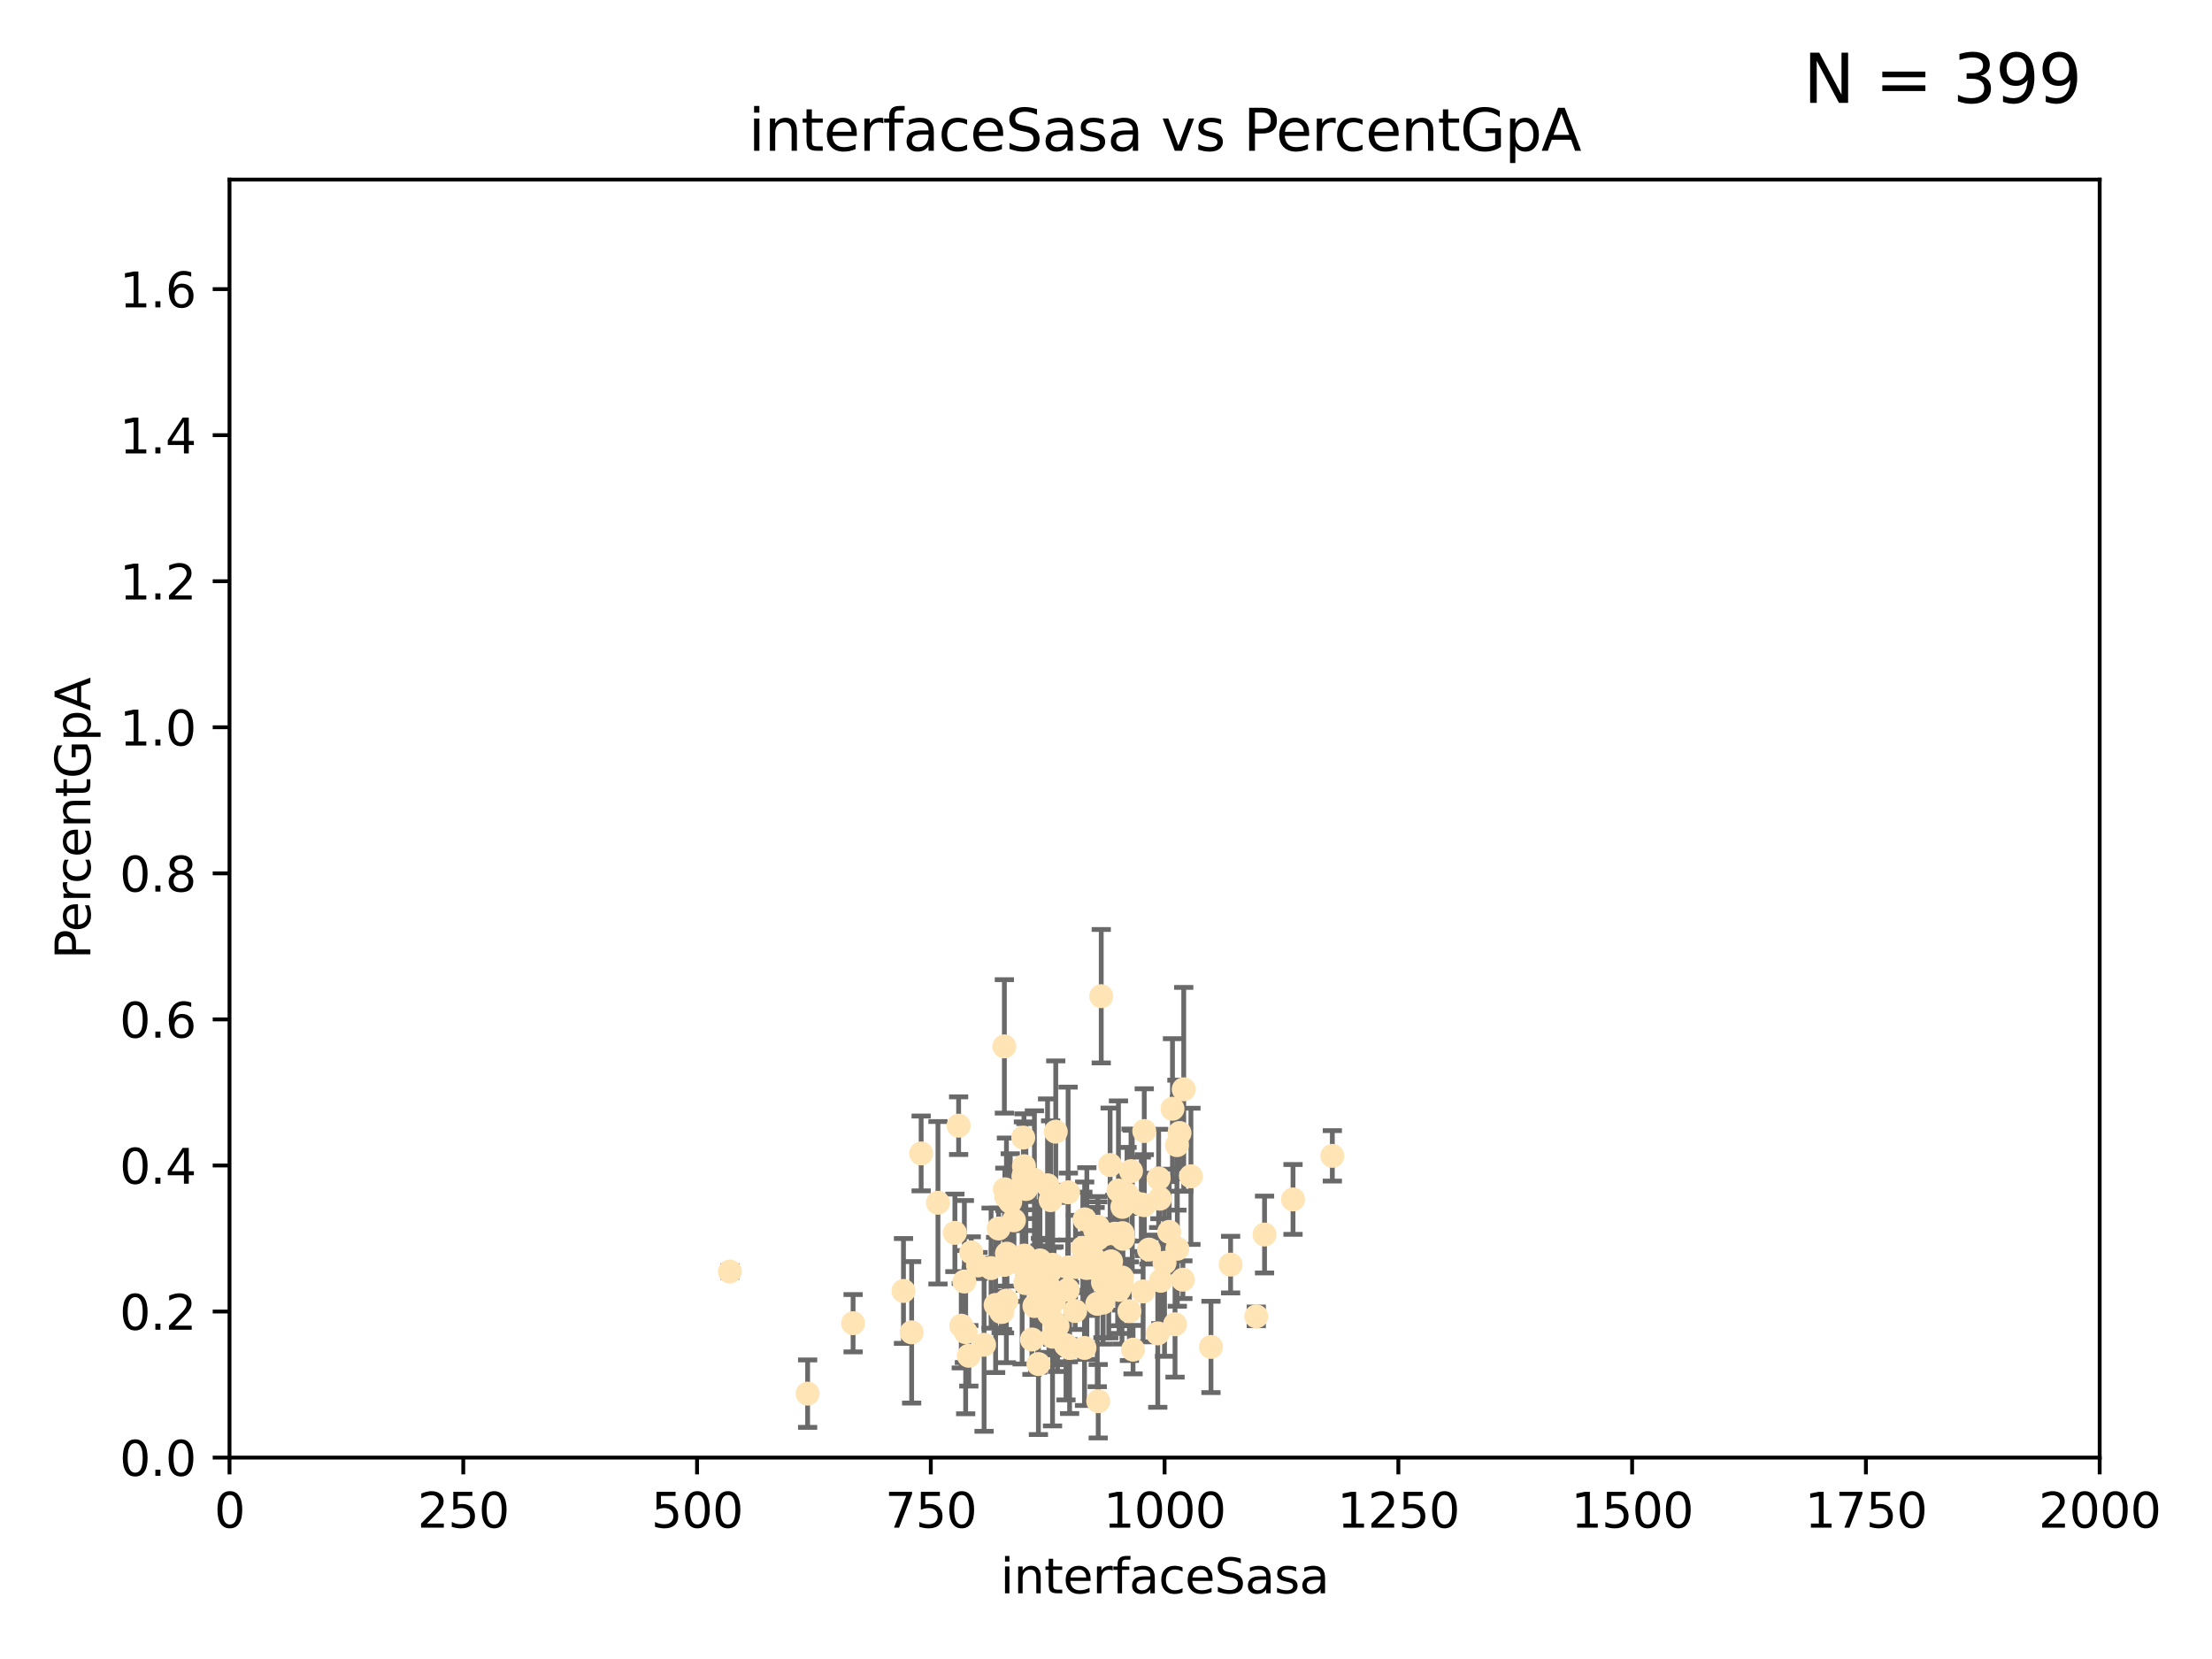 <?xml version="1.0" encoding="utf-8" standalone="no"?>
<!DOCTYPE svg PUBLIC "-//W3C//DTD SVG 1.1//EN"
  "http://www.w3.org/Graphics/SVG/1.1/DTD/svg11.dtd">
<svg xmlns:xlink="http://www.w3.org/1999/xlink" width="460.8pt" height="345.6pt" viewBox="0 0 460.8 345.6" xmlns="http://www.w3.org/2000/svg" version="1.1">
 <defs>
  <style type="text/css">*{stroke-linejoin: round; stroke-linecap: butt}</style>
 </defs>
 <g id="figure_1">
  <g id="patch_1">
   <path d="M 0 345.6 
L 460.8 345.6 
L 460.8 0 
L 0 0 
z
" style="fill: #ffffff"/>
  </g>
  <g id="axes_1">
   <g id="patch_2">
    <path d="M 47.81 303.64 
L 437.4 303.64 
L 437.4 37.411 
L 47.81 37.411 
z
" style="fill: #ffffff"/>
   </g>
   <g id="PathCollection_1">
    <defs>
     <path id="m011574fa53" d="M 0 1.118 
C 0.297 1.118 0.581 1 0.791 0.791 
C 1 0.581 1.118 0.297 1.118 0 
C 1.118 -0.297 1 -0.581 0.791 -0.791 
C 0.581 -1 0.297 -1.118 0 -1.118 
C -0.297 -1.118 -0.581 -1 -0.791 -0.791 
C -1 -0.581 -1.118 -0.297 -1.118 0 
C -1.118 0.297 -1 0.581 -0.791 0.791 
C -0.581 1 -0.297 1.118 0 1.118 
z
" style="stroke: #ffe4b5"/>
    </defs>
    <g clip-path="url(#pc71d8024c2)">
     <use xlink:href="#m011574fa53" x="245.718" y="236.024" style="fill: #ffe4b5; stroke: #ffe4b5"/>
     <use xlink:href="#m011574fa53" x="241.623" y="249.706" style="fill: #ffe4b5; stroke: #ffe4b5"/>
     <use xlink:href="#m011574fa53" x="277.549" y="240.787" style="fill: #ffe4b5; stroke: #ffe4b5"/>
     <use xlink:href="#m011574fa53" x="216.171" y="268.084" style="fill: #ffe4b5; stroke: #ffe4b5"/>
     <use xlink:href="#m011574fa53" x="245.174" y="238.556" style="fill: #ffe4b5; stroke: #ffe4b5"/>
     <use xlink:href="#m011574fa53" x="229.766" y="267.146" style="fill: #ffe4b5; stroke: #ffe4b5"/>
     <use xlink:href="#m011574fa53" x="215.495" y="272.073" style="fill: #ffe4b5; stroke: #ffe4b5"/>
     <use xlink:href="#m011574fa53" x="241.368" y="245.488" style="fill: #ffe4b5; stroke: #ffe4b5"/>
     <use xlink:href="#m011574fa53" x="225.576" y="259.945" style="fill: #ffe4b5; stroke: #ffe4b5"/>
     <use xlink:href="#m011574fa53" x="213.394" y="261.555" style="fill: #ffe4b5; stroke: #ffe4b5"/>
     <use xlink:href="#m011574fa53" x="233.829" y="256.883" style="fill: #ffe4b5; stroke: #ffe4b5"/>
     <use xlink:href="#m011574fa53" x="219.261" y="278.454" style="fill: #ffe4b5; stroke: #ffe4b5"/>
     <use xlink:href="#m011574fa53" x="233.732" y="266.121" style="fill: #ffe4b5; stroke: #ffe4b5"/>
     <use xlink:href="#m011574fa53" x="213.31" y="242.941" style="fill: #ffe4b5; stroke: #ffe4b5"/>
     <use xlink:href="#m011574fa53" x="263.429" y="257.179" style="fill: #ffe4b5; stroke: #ffe4b5"/>
     <use xlink:href="#m011574fa53" x="210.452" y="250.368" style="fill: #ffe4b5; stroke: #ffe4b5"/>
     <use xlink:href="#m011574fa53" x="232.824" y="266.011" style="fill: #ffe4b5; stroke: #ffe4b5"/>
     <use xlink:href="#m011574fa53" x="218.863" y="250.018" style="fill: #ffe4b5; stroke: #ffe4b5"/>
     <use xlink:href="#m011574fa53" x="218.641" y="268.294" style="fill: #ffe4b5; stroke: #ffe4b5"/>
     <use xlink:href="#m011574fa53" x="252.269" y="280.592" style="fill: #ffe4b5; stroke: #ffe4b5"/>
     <use xlink:href="#m011574fa53" x="229.784" y="271.362" style="fill: #ffe4b5; stroke: #ffe4b5"/>
     <use xlink:href="#m011574fa53" x="206.461" y="264.167" style="fill: #ffe4b5; stroke: #ffe4b5"/>
     <use xlink:href="#m011574fa53" x="243.569" y="256.619" style="fill: #ffe4b5; stroke: #ffe4b5"/>
     <use xlink:href="#m011574fa53" x="228.695" y="255.55" style="fill: #ffe4b5; stroke: #ffe4b5"/>
     <use xlink:href="#m011574fa53" x="222.506" y="248.374" style="fill: #ffe4b5; stroke: #ffe4b5"/>
     <use xlink:href="#m011574fa53" x="211.22" y="254.217" style="fill: #ffe4b5; stroke: #ffe4b5"/>
     <use xlink:href="#m011574fa53" x="235.873" y="250.156" style="fill: #ffe4b5; stroke: #ffe4b5"/>
     <use xlink:href="#m011574fa53" x="245.26" y="260.133" style="fill: #ffe4b5; stroke: #ffe4b5"/>
     <use xlink:href="#m011574fa53" x="234.782" y="248.766" style="fill: #ffe4b5; stroke: #ffe4b5"/>
     <use xlink:href="#m011574fa53" x="213.584" y="267.291" style="fill: #ffe4b5; stroke: #ffe4b5"/>
     <use xlink:href="#m011574fa53" x="225.956" y="254.013" style="fill: #ffe4b5; stroke: #ffe4b5"/>
     <use xlink:href="#m011574fa53" x="200.897" y="266.966" style="fill: #ffe4b5; stroke: #ffe4b5"/>
     <use xlink:href="#m011574fa53" x="214.971" y="279.041" style="fill: #ffe4b5; stroke: #ffe4b5"/>
     <use xlink:href="#m011574fa53" x="223.979" y="273.113" style="fill: #ffe4b5; stroke: #ffe4b5"/>
     <use xlink:href="#m011574fa53" x="242.591" y="263.055" style="fill: #ffe4b5; stroke: #ffe4b5"/>
     <use xlink:href="#m011574fa53" x="215.488" y="245.794" style="fill: #ffe4b5; stroke: #ffe4b5"/>
     <use xlink:href="#m011574fa53" x="225.921" y="280.798" style="fill: #ffe4b5; stroke: #ffe4b5"/>
     <use xlink:href="#m011574fa53" x="152.051" y="264.885" style="fill: #ffe4b5; stroke: #ffe4b5"/>
     <use xlink:href="#m011574fa53" x="216.645" y="262.566" style="fill: #ffe4b5; stroke: #ffe4b5"/>
     <use xlink:href="#m011574fa53" x="239.356" y="260.314" style="fill: #ffe4b5; stroke: #ffe4b5"/>
     <use xlink:href="#m011574fa53" x="195.396" y="250.558" style="fill: #ffe4b5; stroke: #ffe4b5"/>
     <use xlink:href="#m011574fa53" x="199.699" y="234.499" style="fill: #ffe4b5; stroke: #ffe4b5"/>
     <use xlink:href="#m011574fa53" x="213.711" y="247.693" style="fill: #ffe4b5; stroke: #ffe4b5"/>
     <use xlink:href="#m011574fa53" x="220.307" y="276.213" style="fill: #ffe4b5; stroke: #ffe4b5"/>
     <use xlink:href="#m011574fa53" x="209.644" y="270.942" style="fill: #ffe4b5; stroke: #ffe4b5"/>
     <use xlink:href="#m011574fa53" x="209.763" y="261.159" style="fill: #ffe4b5; stroke: #ffe4b5"/>
     <use xlink:href="#m011574fa53" x="256.356" y="263.443" style="fill: #ffe4b5; stroke: #ffe4b5"/>
     <use xlink:href="#m011574fa53" x="222.816" y="280.816" style="fill: #ffe4b5; stroke: #ffe4b5"/>
     <use xlink:href="#m011574fa53" x="222.066" y="280.225" style="fill: #ffe4b5; stroke: #ffe4b5"/>
     <use xlink:href="#m011574fa53" x="209.663" y="249.368" style="fill: #ffe4b5; stroke: #ffe4b5"/>
     <use xlink:href="#m011574fa53" x="244.781" y="275.875" style="fill: #ffe4b5; stroke: #ffe4b5"/>
     <use xlink:href="#m011574fa53" x="218.819" y="264.76" style="fill: #ffe4b5; stroke: #ffe4b5"/>
     <use xlink:href="#m011574fa53" x="230.304" y="257.072" style="fill: #ffe4b5; stroke: #ffe4b5"/>
     <use xlink:href="#m011574fa53" x="188.212" y="268.929" style="fill: #ffe4b5; stroke: #ffe4b5"/>
     <use xlink:href="#m011574fa53" x="189.913" y="277.551" style="fill: #ffe4b5; stroke: #ffe4b5"/>
     <use xlink:href="#m011574fa53" x="248.092" y="245.048" style="fill: #ffe4b5; stroke: #ffe4b5"/>
     <use xlink:href="#m011574fa53" x="213.16" y="236.977" style="fill: #ffe4b5; stroke: #ffe4b5"/>
     <use xlink:href="#m011574fa53" x="238.37" y="235.615" style="fill: #ffe4b5; stroke: #ffe4b5"/>
     <use xlink:href="#m011574fa53" x="201.168" y="277.511" style="fill: #ffe4b5; stroke: #ffe4b5"/>
     <use xlink:href="#m011574fa53" x="212.93" y="263.511" style="fill: #ffe4b5; stroke: #ffe4b5"/>
     <use xlink:href="#m011574fa53" x="227.125" y="264.074" style="fill: #ffe4b5; stroke: #ffe4b5"/>
     <use xlink:href="#m011574fa53" x="244.251" y="230.974" style="fill: #ffe4b5; stroke: #ffe4b5"/>
     <use xlink:href="#m011574fa53" x="209.229" y="217.98" style="fill: #ffe4b5; stroke: #ffe4b5"/>
     <use xlink:href="#m011574fa53" x="203.738" y="263.623" style="fill: #ffe4b5; stroke: #ffe4b5"/>
     <use xlink:href="#m011574fa53" x="246.594" y="226.92" style="fill: #ffe4b5; stroke: #ffe4b5"/>
     <use xlink:href="#m011574fa53" x="208.563" y="273.317" style="fill: #ffe4b5; stroke: #ffe4b5"/>
     <use xlink:href="#m011574fa53" x="226.326" y="264.148" style="fill: #ffe4b5; stroke: #ffe4b5"/>
     <use xlink:href="#m011574fa53" x="229.408" y="207.524" style="fill: #ffe4b5; stroke: #ffe4b5"/>
     <use xlink:href="#m011574fa53" x="233.806" y="251.412" style="fill: #ffe4b5; stroke: #ffe4b5"/>
     <use xlink:href="#m011574fa53" x="222.561" y="264.031" style="fill: #ffe4b5; stroke: #ffe4b5"/>
     <use xlink:href="#m011574fa53" x="233.642" y="267.635" style="fill: #ffe4b5; stroke: #ffe4b5"/>
     <use xlink:href="#m011574fa53" x="219.574" y="270.997" style="fill: #ffe4b5; stroke: #ffe4b5"/>
     <use xlink:href="#m011574fa53" x="269.36" y="249.862" style="fill: #ffe4b5; stroke: #ffe4b5"/>
     <use xlink:href="#m011574fa53" x="224.047" y="263.927" style="fill: #ffe4b5; stroke: #ffe4b5"/>
     <use xlink:href="#m011574fa53" x="235.612" y="243.97" style="fill: #ffe4b5; stroke: #ffe4b5"/>
     <use xlink:href="#m011574fa53" x="168.242" y="290.323" style="fill: #ffe4b5; stroke: #ffe4b5"/>
     <use xlink:href="#m011574fa53" x="236.035" y="281.157" style="fill: #ffe4b5; stroke: #ffe4b5"/>
     <use xlink:href="#m011574fa53" x="246.417" y="266.582" style="fill: #ffe4b5; stroke: #ffe4b5"/>
     <use xlink:href="#m011574fa53" x="235.275" y="273.146" style="fill: #ffe4b5; stroke: #ffe4b5"/>
     <use xlink:href="#m011574fa53" x="216.625" y="266.085" style="fill: #ffe4b5; stroke: #ffe4b5"/>
     <use xlink:href="#m011574fa53" x="230.97" y="266.38" style="fill: #ffe4b5; stroke: #ffe4b5"/>
     <use xlink:href="#m011574fa53" x="238.134" y="269.032" style="fill: #ffe4b5; stroke: #ffe4b5"/>
     <use xlink:href="#m011574fa53" x="237.753" y="250.882" style="fill: #ffe4b5; stroke: #ffe4b5"/>
     <use xlink:href="#m011574fa53" x="233.126" y="268.709" style="fill: #ffe4b5; stroke: #ffe4b5"/>
     <use xlink:href="#m011574fa53" x="227.801" y="262.072" style="fill: #ffe4b5; stroke: #ffe4b5"/>
     <use xlink:href="#m011574fa53" x="228.58" y="271.608" style="fill: #ffe4b5; stroke: #ffe4b5"/>
     <use xlink:href="#m011574fa53" x="228.693" y="258.03" style="fill: #ffe4b5; stroke: #ffe4b5"/>
     <use xlink:href="#m011574fa53" x="216.746" y="264.173" style="fill: #ffe4b5; stroke: #ffe4b5"/>
     <use xlink:href="#m011574fa53" x="219.935" y="235.745" style="fill: #ffe4b5; stroke: #ffe4b5"/>
     <use xlink:href="#m011574fa53" x="202.329" y="260.898" style="fill: #ffe4b5; stroke: #ffe4b5"/>
     <use xlink:href="#m011574fa53" x="232.224" y="257.002" style="fill: #ffe4b5; stroke: #ffe4b5"/>
     <use xlink:href="#m011574fa53" x="233.923" y="258.061" style="fill: #ffe4b5; stroke: #ffe4b5"/>
     <use xlink:href="#m011574fa53" x="228.778" y="291.9" style="fill: #ffe4b5; stroke: #ffe4b5"/>
     <use xlink:href="#m011574fa53" x="231.457" y="262.765" style="fill: #ffe4b5; stroke: #ffe4b5"/>
     <use xlink:href="#m011574fa53" x="219.294" y="263.471" style="fill: #ffe4b5; stroke: #ffe4b5"/>
     <use xlink:href="#m011574fa53" x="209.328" y="247.753" style="fill: #ffe4b5; stroke: #ffe4b5"/>
     <use xlink:href="#m011574fa53" x="208.029" y="255.921" style="fill: #ffe4b5; stroke: #ffe4b5"/>
     <use xlink:href="#m011574fa53" x="177.715" y="275.649" style="fill: #ffe4b5; stroke: #ffe4b5"/>
     <use xlink:href="#m011574fa53" x="198.922" y="256.829" style="fill: #ffe4b5; stroke: #ffe4b5"/>
     <use xlink:href="#m011574fa53" x="218.522" y="273.715" style="fill: #ffe4b5; stroke: #ffe4b5"/>
     <use xlink:href="#m011574fa53" x="222.44" y="268.685" style="fill: #ffe4b5; stroke: #ffe4b5"/>
     <use xlink:href="#m011574fa53" x="200.249" y="276.163" style="fill: #ffe4b5; stroke: #ffe4b5"/>
     <use xlink:href="#m011574fa53" x="241.818" y="266.809" style="fill: #ffe4b5; stroke: #ffe4b5"/>
     <use xlink:href="#m011574fa53" x="209.256" y="263.501" style="fill: #ffe4b5; stroke: #ffe4b5"/>
     <use xlink:href="#m011574fa53" x="205.002" y="280.144" style="fill: #ffe4b5; stroke: #ffe4b5"/>
     <use xlink:href="#m011574fa53" x="226.41" y="263.219" style="fill: #ffe4b5; stroke: #ffe4b5"/>
     <use xlink:href="#m011574fa53" x="218.226" y="246.911" style="fill: #ffe4b5; stroke: #ffe4b5"/>
     <use xlink:href="#m011574fa53" x="191.894" y="240.283" style="fill: #ffe4b5; stroke: #ffe4b5"/>
     <use xlink:href="#m011574fa53" x="232.996" y="248.009" style="fill: #ffe4b5; stroke: #ffe4b5"/>
     <use xlink:href="#m011574fa53" x="219.576" y="275.418" style="fill: #ffe4b5; stroke: #ffe4b5"/>
     <use xlink:href="#m011574fa53" x="228.138" y="256.25" style="fill: #ffe4b5; stroke: #ffe4b5"/>
     <use xlink:href="#m011574fa53" x="261.707" y="274.226" style="fill: #ffe4b5; stroke: #ffe4b5"/>
     <use xlink:href="#m011574fa53" x="238.38" y="251.06" style="fill: #ffe4b5; stroke: #ffe4b5"/>
     <use xlink:href="#m011574fa53" x="231.26" y="242.696" style="fill: #ffe4b5; stroke: #ffe4b5"/>
     <use xlink:href="#m011574fa53" x="216.319" y="284.159" style="fill: #ffe4b5; stroke: #ffe4b5"/>
     <use xlink:href="#m011574fa53" x="213.195" y="245.033" style="fill: #ffe4b5; stroke: #ffe4b5"/>
     <use xlink:href="#m011574fa53" x="241.185" y="277.773" style="fill: #ffe4b5; stroke: #ffe4b5"/>
     <use xlink:href="#m011574fa53" x="201.825" y="282.435" style="fill: #ffe4b5; stroke: #ffe4b5"/>
     <use xlink:href="#m011574fa53" x="207.407" y="271.843" style="fill: #ffe4b5; stroke: #ffe4b5"/>
     <use xlink:href="#m011574fa53" x="208.833" y="273.251" style="fill: #ffe4b5; stroke: #ffe4b5"/>
    </g>
   </g>
   <g id="matplotlib.axis_1">
    <g id="xtick_1">
     <g id="line2d_1">
      <defs>
       <path id="m8bb3d909b1" d="M 0 0 
L 0 3.5 
" style="stroke: #000000; stroke-width: 0.8"/>
      </defs>
      <g>
       <use xlink:href="#m8bb3d909b1" x="47.81" y="303.64" style="stroke: #000000; stroke-width: 0.8"/>
      </g>
     </g>
     <g id="text_1">
      <!-- 0 -->
      <g transform="translate(44.629 318.238)scale(0.1 -0.1)">
       <defs>
        <path id="DejaVuSans-30" d="M 2034 4250 
Q 1547 4250 1301 3770 
Q 1056 3291 1056 2328 
Q 1056 1369 1301 889 
Q 1547 409 2034 409 
Q 2525 409 2770 889 
Q 3016 1369 3016 2328 
Q 3016 3291 2770 3770 
Q 2525 4250 2034 4250 
z
M 2034 4750 
Q 2819 4750 3233 4129 
Q 3647 3509 3647 2328 
Q 3647 1150 3233 529 
Q 2819 -91 2034 -91 
Q 1250 -91 836 529 
Q 422 1150 422 2328 
Q 422 3509 836 4129 
Q 1250 4750 2034 4750 
z
" transform="scale(0.016)"/>
       </defs>
       <use xlink:href="#DejaVuSans-30"/>
      </g>
     </g>
    </g>
    <g id="xtick_2">
     <g id="line2d_2">
      <g>
       <use xlink:href="#m8bb3d909b1" x="96.509" y="303.64" style="stroke: #000000; stroke-width: 0.8"/>
      </g>
     </g>
     <g id="text_2">
      <!-- 250 -->
      <g transform="translate(86.965 318.238)scale(0.1 -0.1)">
       <defs>
        <path id="DejaVuSans-32" d="M 1228 531 
L 3431 531 
L 3431 0 
L 469 0 
L 469 531 
Q 828 903 1448 1529 
Q 2069 2156 2228 2338 
Q 2531 2678 2651 2914 
Q 2772 3150 2772 3378 
Q 2772 3750 2511 3984 
Q 2250 4219 1831 4219 
Q 1534 4219 1204 4116 
Q 875 4013 500 3803 
L 500 4441 
Q 881 4594 1212 4672 
Q 1544 4750 1819 4750 
Q 2544 4750 2975 4387 
Q 3406 4025 3406 3419 
Q 3406 3131 3298 2873 
Q 3191 2616 2906 2266 
Q 2828 2175 2409 1742 
Q 1991 1309 1228 531 
z
" transform="scale(0.016)"/>
        <path id="DejaVuSans-35" d="M 691 4666 
L 3169 4666 
L 3169 4134 
L 1269 4134 
L 1269 2991 
Q 1406 3038 1543 3061 
Q 1681 3084 1819 3084 
Q 2600 3084 3056 2656 
Q 3513 2228 3513 1497 
Q 3513 744 3044 326 
Q 2575 -91 1722 -91 
Q 1428 -91 1123 -41 
Q 819 9 494 109 
L 494 744 
Q 775 591 1075 516 
Q 1375 441 1709 441 
Q 2250 441 2565 725 
Q 2881 1009 2881 1497 
Q 2881 1984 2565 2268 
Q 2250 2553 1709 2553 
Q 1456 2553 1204 2497 
Q 953 2441 691 2322 
L 691 4666 
z
" transform="scale(0.016)"/>
       </defs>
       <use xlink:href="#DejaVuSans-32"/>
       <use xlink:href="#DejaVuSans-35" x="63.623"/>
       <use xlink:href="#DejaVuSans-30" x="127.246"/>
      </g>
     </g>
    </g>
    <g id="xtick_3">
     <g id="line2d_3">
      <g>
       <use xlink:href="#m8bb3d909b1" x="145.208" y="303.64" style="stroke: #000000; stroke-width: 0.8"/>
      </g>
     </g>
     <g id="text_3">
      <!-- 500 -->
      <g transform="translate(135.664 318.238)scale(0.1 -0.1)">
       <use xlink:href="#DejaVuSans-35"/>
       <use xlink:href="#DejaVuSans-30" x="63.623"/>
       <use xlink:href="#DejaVuSans-30" x="127.246"/>
      </g>
     </g>
    </g>
    <g id="xtick_4">
     <g id="line2d_4">
      <g>
       <use xlink:href="#m8bb3d909b1" x="193.906" y="303.64" style="stroke: #000000; stroke-width: 0.8"/>
      </g>
     </g>
     <g id="text_4">
      <!-- 750 -->
      <g transform="translate(184.363 318.238)scale(0.1 -0.1)">
       <defs>
        <path id="DejaVuSans-37" d="M 525 4666 
L 3525 4666 
L 3525 4397 
L 1831 0 
L 1172 0 
L 2766 4134 
L 525 4134 
L 525 4666 
z
" transform="scale(0.016)"/>
       </defs>
       <use xlink:href="#DejaVuSans-37"/>
       <use xlink:href="#DejaVuSans-35" x="63.623"/>
       <use xlink:href="#DejaVuSans-30" x="127.246"/>
      </g>
     </g>
    </g>
    <g id="xtick_5">
     <g id="line2d_5">
      <g>
       <use xlink:href="#m8bb3d909b1" x="242.605" y="303.64" style="stroke: #000000; stroke-width: 0.8"/>
      </g>
     </g>
     <g id="text_5">
      <!-- 1000 -->
      <g transform="translate(229.88 318.238)scale(0.1 -0.1)">
       <defs>
        <path id="DejaVuSans-31" d="M 794 531 
L 1825 531 
L 1825 4091 
L 703 3866 
L 703 4441 
L 1819 4666 
L 2450 4666 
L 2450 531 
L 3481 531 
L 3481 0 
L 794 0 
L 794 531 
z
" transform="scale(0.016)"/>
       </defs>
       <use xlink:href="#DejaVuSans-31"/>
       <use xlink:href="#DejaVuSans-30" x="63.623"/>
       <use xlink:href="#DejaVuSans-30" x="127.246"/>
       <use xlink:href="#DejaVuSans-30" x="190.869"/>
      </g>
     </g>
    </g>
    <g id="xtick_6">
     <g id="line2d_6">
      <g>
       <use xlink:href="#m8bb3d909b1" x="291.304" y="303.64" style="stroke: #000000; stroke-width: 0.8"/>
      </g>
     </g>
     <g id="text_6">
      <!-- 1250 -->
      <g transform="translate(278.579 318.238)scale(0.1 -0.1)">
       <use xlink:href="#DejaVuSans-31"/>
       <use xlink:href="#DejaVuSans-32" x="63.623"/>
       <use xlink:href="#DejaVuSans-35" x="127.246"/>
       <use xlink:href="#DejaVuSans-30" x="190.869"/>
      </g>
     </g>
    </g>
    <g id="xtick_7">
     <g id="line2d_7">
      <g>
       <use xlink:href="#m8bb3d909b1" x="340.002" y="303.64" style="stroke: #000000; stroke-width: 0.8"/>
      </g>
     </g>
     <g id="text_7">
      <!-- 1500 -->
      <g transform="translate(327.277 318.238)scale(0.1 -0.1)">
       <use xlink:href="#DejaVuSans-31"/>
       <use xlink:href="#DejaVuSans-35" x="63.623"/>
       <use xlink:href="#DejaVuSans-30" x="127.246"/>
       <use xlink:href="#DejaVuSans-30" x="190.869"/>
      </g>
     </g>
    </g>
    <g id="xtick_8">
     <g id="line2d_8">
      <g>
       <use xlink:href="#m8bb3d909b1" x="388.701" y="303.64" style="stroke: #000000; stroke-width: 0.8"/>
      </g>
     </g>
     <g id="text_8">
      <!-- 1750 -->
      <g transform="translate(375.976 318.238)scale(0.1 -0.1)">
       <use xlink:href="#DejaVuSans-31"/>
       <use xlink:href="#DejaVuSans-37" x="63.623"/>
       <use xlink:href="#DejaVuSans-35" x="127.246"/>
       <use xlink:href="#DejaVuSans-30" x="190.869"/>
      </g>
     </g>
    </g>
    <g id="xtick_9">
     <g id="line2d_9">
      <g>
       <use xlink:href="#m8bb3d909b1" x="437.4" y="303.64" style="stroke: #000000; stroke-width: 0.8"/>
      </g>
     </g>
     <g id="text_9">
      <!-- 2000 -->
      <g transform="translate(424.675 318.238)scale(0.1 -0.1)">
       <use xlink:href="#DejaVuSans-32"/>
       <use xlink:href="#DejaVuSans-30" x="63.623"/>
       <use xlink:href="#DejaVuSans-30" x="127.246"/>
       <use xlink:href="#DejaVuSans-30" x="190.869"/>
      </g>
     </g>
    </g>
    <g id="text_10">
     <!-- interfaceSasa -->
     <g transform="translate(208.398 331.917)scale(0.1 -0.1)">
      <defs>
       <path id="DejaVuSans-69" d="M 603 3500 
L 1178 3500 
L 1178 0 
L 603 0 
L 603 3500 
z
M 603 4863 
L 1178 4863 
L 1178 4134 
L 603 4134 
L 603 4863 
z
" transform="scale(0.016)"/>
       <path id="DejaVuSans-6e" d="M 3513 2113 
L 3513 0 
L 2938 0 
L 2938 2094 
Q 2938 2591 2744 2837 
Q 2550 3084 2163 3084 
Q 1697 3084 1428 2787 
Q 1159 2491 1159 1978 
L 1159 0 
L 581 0 
L 581 3500 
L 1159 3500 
L 1159 2956 
Q 1366 3272 1645 3428 
Q 1925 3584 2291 3584 
Q 2894 3584 3203 3211 
Q 3513 2838 3513 2113 
z
" transform="scale(0.016)"/>
       <path id="DejaVuSans-74" d="M 1172 4494 
L 1172 3500 
L 2356 3500 
L 2356 3053 
L 1172 3053 
L 1172 1153 
Q 1172 725 1289 603 
Q 1406 481 1766 481 
L 2356 481 
L 2356 0 
L 1766 0 
Q 1100 0 847 248 
Q 594 497 594 1153 
L 594 3053 
L 172 3053 
L 172 3500 
L 594 3500 
L 594 4494 
L 1172 4494 
z
" transform="scale(0.016)"/>
       <path id="DejaVuSans-65" d="M 3597 1894 
L 3597 1613 
L 953 1613 
Q 991 1019 1311 708 
Q 1631 397 2203 397 
Q 2534 397 2845 478 
Q 3156 559 3463 722 
L 3463 178 
Q 3153 47 2828 -22 
Q 2503 -91 2169 -91 
Q 1331 -91 842 396 
Q 353 884 353 1716 
Q 353 2575 817 3079 
Q 1281 3584 2069 3584 
Q 2775 3584 3186 3129 
Q 3597 2675 3597 1894 
z
M 3022 2063 
Q 3016 2534 2758 2815 
Q 2500 3097 2075 3097 
Q 1594 3097 1305 2825 
Q 1016 2553 972 2059 
L 3022 2063 
z
" transform="scale(0.016)"/>
       <path id="DejaVuSans-72" d="M 2631 2963 
Q 2534 3019 2420 3045 
Q 2306 3072 2169 3072 
Q 1681 3072 1420 2755 
Q 1159 2438 1159 1844 
L 1159 0 
L 581 0 
L 581 3500 
L 1159 3500 
L 1159 2956 
Q 1341 3275 1631 3429 
Q 1922 3584 2338 3584 
Q 2397 3584 2469 3576 
Q 2541 3569 2628 3553 
L 2631 2963 
z
" transform="scale(0.016)"/>
       <path id="DejaVuSans-66" d="M 2375 4863 
L 2375 4384 
L 1825 4384 
Q 1516 4384 1395 4259 
Q 1275 4134 1275 3809 
L 1275 3500 
L 2222 3500 
L 2222 3053 
L 1275 3053 
L 1275 0 
L 697 0 
L 697 3053 
L 147 3053 
L 147 3500 
L 697 3500 
L 697 3744 
Q 697 4328 969 4595 
Q 1241 4863 1831 4863 
L 2375 4863 
z
" transform="scale(0.016)"/>
       <path id="DejaVuSans-61" d="M 2194 1759 
Q 1497 1759 1228 1600 
Q 959 1441 959 1056 
Q 959 750 1161 570 
Q 1363 391 1709 391 
Q 2188 391 2477 730 
Q 2766 1069 2766 1631 
L 2766 1759 
L 2194 1759 
z
M 3341 1997 
L 3341 0 
L 2766 0 
L 2766 531 
Q 2569 213 2275 61 
Q 1981 -91 1556 -91 
Q 1019 -91 701 211 
Q 384 513 384 1019 
Q 384 1609 779 1909 
Q 1175 2209 1959 2209 
L 2766 2209 
L 2766 2266 
Q 2766 2663 2505 2880 
Q 2244 3097 1772 3097 
Q 1472 3097 1187 3025 
Q 903 2953 641 2809 
L 641 3341 
Q 956 3463 1253 3523 
Q 1550 3584 1831 3584 
Q 2591 3584 2966 3190 
Q 3341 2797 3341 1997 
z
" transform="scale(0.016)"/>
       <path id="DejaVuSans-63" d="M 3122 3366 
L 3122 2828 
Q 2878 2963 2633 3030 
Q 2388 3097 2138 3097 
Q 1578 3097 1268 2742 
Q 959 2388 959 1747 
Q 959 1106 1268 751 
Q 1578 397 2138 397 
Q 2388 397 2633 464 
Q 2878 531 3122 666 
L 3122 134 
Q 2881 22 2623 -34 
Q 2366 -91 2075 -91 
Q 1284 -91 818 406 
Q 353 903 353 1747 
Q 353 2603 823 3093 
Q 1294 3584 2113 3584 
Q 2378 3584 2631 3529 
Q 2884 3475 3122 3366 
z
" transform="scale(0.016)"/>
       <path id="DejaVuSans-53" d="M 3425 4513 
L 3425 3897 
Q 3066 4069 2747 4153 
Q 2428 4238 2131 4238 
Q 1616 4238 1336 4038 
Q 1056 3838 1056 3469 
Q 1056 3159 1242 3001 
Q 1428 2844 1947 2747 
L 2328 2669 
Q 3034 2534 3370 2195 
Q 3706 1856 3706 1288 
Q 3706 609 3251 259 
Q 2797 -91 1919 -91 
Q 1588 -91 1214 -16 
Q 841 59 441 206 
L 441 856 
Q 825 641 1194 531 
Q 1563 422 1919 422 
Q 2459 422 2753 634 
Q 3047 847 3047 1241 
Q 3047 1584 2836 1778 
Q 2625 1972 2144 2069 
L 1759 2144 
Q 1053 2284 737 2584 
Q 422 2884 422 3419 
Q 422 4038 858 4394 
Q 1294 4750 2059 4750 
Q 2388 4750 2728 4690 
Q 3069 4631 3425 4513 
z
" transform="scale(0.016)"/>
       <path id="DejaVuSans-73" d="M 2834 3397 
L 2834 2853 
Q 2591 2978 2328 3040 
Q 2066 3103 1784 3103 
Q 1356 3103 1142 2972 
Q 928 2841 928 2578 
Q 928 2378 1081 2264 
Q 1234 2150 1697 2047 
L 1894 2003 
Q 2506 1872 2764 1633 
Q 3022 1394 3022 966 
Q 3022 478 2636 193 
Q 2250 -91 1575 -91 
Q 1294 -91 989 -36 
Q 684 19 347 128 
L 347 722 
Q 666 556 975 473 
Q 1284 391 1588 391 
Q 1994 391 2212 530 
Q 2431 669 2431 922 
Q 2431 1156 2273 1281 
Q 2116 1406 1581 1522 
L 1381 1569 
Q 847 1681 609 1914 
Q 372 2147 372 2553 
Q 372 3047 722 3315 
Q 1072 3584 1716 3584 
Q 2034 3584 2315 3537 
Q 2597 3491 2834 3397 
z
" transform="scale(0.016)"/>
      </defs>
      <use xlink:href="#DejaVuSans-69"/>
      <use xlink:href="#DejaVuSans-6e" x="27.783"/>
      <use xlink:href="#DejaVuSans-74" x="91.162"/>
      <use xlink:href="#DejaVuSans-65" x="130.371"/>
      <use xlink:href="#DejaVuSans-72" x="191.895"/>
      <use xlink:href="#DejaVuSans-66" x="233.008"/>
      <use xlink:href="#DejaVuSans-61" x="268.213"/>
      <use xlink:href="#DejaVuSans-63" x="329.492"/>
      <use xlink:href="#DejaVuSans-65" x="384.473"/>
      <use xlink:href="#DejaVuSans-53" x="445.996"/>
      <use xlink:href="#DejaVuSans-61" x="509.473"/>
      <use xlink:href="#DejaVuSans-73" x="570.752"/>
      <use xlink:href="#DejaVuSans-61" x="622.852"/>
     </g>
    </g>
   </g>
   <g id="matplotlib.axis_2">
    <g id="ytick_1">
     <g id="line2d_10">
      <defs>
       <path id="m7894acf2dc" d="M 0 0 
L -3.5 0 
" style="stroke: #000000; stroke-width: 0.8"/>
      </defs>
      <g>
       <use xlink:href="#m7894acf2dc" x="47.81" y="303.64" style="stroke: #000000; stroke-width: 0.8"/>
      </g>
     </g>
     <g id="text_11">
      <!-- 0.0 -->
      <g transform="translate(24.907 307.439)scale(0.1 -0.1)">
       <defs>
        <path id="DejaVuSans-2e" d="M 684 794 
L 1344 794 
L 1344 0 
L 684 0 
L 684 794 
z
" transform="scale(0.016)"/>
       </defs>
       <use xlink:href="#DejaVuSans-30"/>
       <use xlink:href="#DejaVuSans-2e" x="63.623"/>
       <use xlink:href="#DejaVuSans-30" x="95.41"/>
      </g>
     </g>
    </g>
    <g id="ytick_2">
     <g id="line2d_11">
      <g>
       <use xlink:href="#m7894acf2dc" x="47.81" y="273.214" style="stroke: #000000; stroke-width: 0.8"/>
      </g>
     </g>
     <g id="text_12">
      <!-- 0.2 -->
      <g transform="translate(24.907 277.013)scale(0.1 -0.1)">
       <use xlink:href="#DejaVuSans-30"/>
       <use xlink:href="#DejaVuSans-2e" x="63.623"/>
       <use xlink:href="#DejaVuSans-32" x="95.41"/>
      </g>
     </g>
    </g>
    <g id="ytick_3">
     <g id="line2d_12">
      <g>
       <use xlink:href="#m7894acf2dc" x="47.81" y="242.788" style="stroke: #000000; stroke-width: 0.8"/>
      </g>
     </g>
     <g id="text_13">
      <!-- 0.4 -->
      <g transform="translate(24.907 246.587)scale(0.1 -0.1)">
       <defs>
        <path id="DejaVuSans-34" d="M 2419 4116 
L 825 1625 
L 2419 1625 
L 2419 4116 
z
M 2253 4666 
L 3047 4666 
L 3047 1625 
L 3713 1625 
L 3713 1100 
L 3047 1100 
L 3047 0 
L 2419 0 
L 2419 1100 
L 313 1100 
L 313 1709 
L 2253 4666 
z
" transform="scale(0.016)"/>
       </defs>
       <use xlink:href="#DejaVuSans-30"/>
       <use xlink:href="#DejaVuSans-2e" x="63.623"/>
       <use xlink:href="#DejaVuSans-34" x="95.41"/>
      </g>
     </g>
    </g>
    <g id="ytick_4">
     <g id="line2d_13">
      <g>
       <use xlink:href="#m7894acf2dc" x="47.81" y="212.362" style="stroke: #000000; stroke-width: 0.8"/>
      </g>
     </g>
     <g id="text_14">
      <!-- 0.6 -->
      <g transform="translate(24.907 216.161)scale(0.1 -0.1)">
       <defs>
        <path id="DejaVuSans-36" d="M 2113 2584 
Q 1688 2584 1439 2293 
Q 1191 2003 1191 1497 
Q 1191 994 1439 701 
Q 1688 409 2113 409 
Q 2538 409 2786 701 
Q 3034 994 3034 1497 
Q 3034 2003 2786 2293 
Q 2538 2584 2113 2584 
z
M 3366 4563 
L 3366 3988 
Q 3128 4100 2886 4159 
Q 2644 4219 2406 4219 
Q 1781 4219 1451 3797 
Q 1122 3375 1075 2522 
Q 1259 2794 1537 2939 
Q 1816 3084 2150 3084 
Q 2853 3084 3261 2657 
Q 3669 2231 3669 1497 
Q 3669 778 3244 343 
Q 2819 -91 2113 -91 
Q 1303 -91 875 529 
Q 447 1150 447 2328 
Q 447 3434 972 4092 
Q 1497 4750 2381 4750 
Q 2619 4750 2861 4703 
Q 3103 4656 3366 4563 
z
" transform="scale(0.016)"/>
       </defs>
       <use xlink:href="#DejaVuSans-30"/>
       <use xlink:href="#DejaVuSans-2e" x="63.623"/>
       <use xlink:href="#DejaVuSans-36" x="95.41"/>
      </g>
     </g>
    </g>
    <g id="ytick_5">
     <g id="line2d_14">
      <g>
       <use xlink:href="#m7894acf2dc" x="47.81" y="181.935" style="stroke: #000000; stroke-width: 0.8"/>
      </g>
     </g>
     <g id="text_15">
      <!-- 0.8 -->
      <g transform="translate(24.907 185.735)scale(0.1 -0.1)">
       <defs>
        <path id="DejaVuSans-38" d="M 2034 2216 
Q 1584 2216 1326 1975 
Q 1069 1734 1069 1313 
Q 1069 891 1326 650 
Q 1584 409 2034 409 
Q 2484 409 2743 651 
Q 3003 894 3003 1313 
Q 3003 1734 2745 1975 
Q 2488 2216 2034 2216 
z
M 1403 2484 
Q 997 2584 770 2862 
Q 544 3141 544 3541 
Q 544 4100 942 4425 
Q 1341 4750 2034 4750 
Q 2731 4750 3128 4425 
Q 3525 4100 3525 3541 
Q 3525 3141 3298 2862 
Q 3072 2584 2669 2484 
Q 3125 2378 3379 2068 
Q 3634 1759 3634 1313 
Q 3634 634 3220 271 
Q 2806 -91 2034 -91 
Q 1263 -91 848 271 
Q 434 634 434 1313 
Q 434 1759 690 2068 
Q 947 2378 1403 2484 
z
M 1172 3481 
Q 1172 3119 1398 2916 
Q 1625 2713 2034 2713 
Q 2441 2713 2670 2916 
Q 2900 3119 2900 3481 
Q 2900 3844 2670 4047 
Q 2441 4250 2034 4250 
Q 1625 4250 1398 4047 
Q 1172 3844 1172 3481 
z
" transform="scale(0.016)"/>
       </defs>
       <use xlink:href="#DejaVuSans-30"/>
       <use xlink:href="#DejaVuSans-2e" x="63.623"/>
       <use xlink:href="#DejaVuSans-38" x="95.41"/>
      </g>
     </g>
    </g>
    <g id="ytick_6">
     <g id="line2d_15">
      <g>
       <use xlink:href="#m7894acf2dc" x="47.81" y="151.509" style="stroke: #000000; stroke-width: 0.8"/>
      </g>
     </g>
     <g id="text_16">
      <!-- 1.0 -->
      <g transform="translate(24.907 155.308)scale(0.1 -0.1)">
       <use xlink:href="#DejaVuSans-31"/>
       <use xlink:href="#DejaVuSans-2e" x="63.623"/>
       <use xlink:href="#DejaVuSans-30" x="95.41"/>
      </g>
     </g>
    </g>
    <g id="ytick_7">
     <g id="line2d_16">
      <g>
       <use xlink:href="#m7894acf2dc" x="47.81" y="121.083" style="stroke: #000000; stroke-width: 0.8"/>
      </g>
     </g>
     <g id="text_17">
      <!-- 1.2 -->
      <g transform="translate(24.907 124.882)scale(0.1 -0.1)">
       <use xlink:href="#DejaVuSans-31"/>
       <use xlink:href="#DejaVuSans-2e" x="63.623"/>
       <use xlink:href="#DejaVuSans-32" x="95.41"/>
      </g>
     </g>
    </g>
    <g id="ytick_8">
     <g id="line2d_17">
      <g>
       <use xlink:href="#m7894acf2dc" x="47.81" y="90.657" style="stroke: #000000; stroke-width: 0.8"/>
      </g>
     </g>
     <g id="text_18">
      <!-- 1.4 -->
      <g transform="translate(24.907 94.456)scale(0.1 -0.1)">
       <use xlink:href="#DejaVuSans-31"/>
       <use xlink:href="#DejaVuSans-2e" x="63.623"/>
       <use xlink:href="#DejaVuSans-34" x="95.41"/>
      </g>
     </g>
    </g>
    <g id="ytick_9">
     <g id="line2d_18">
      <g>
       <use xlink:href="#m7894acf2dc" x="47.81" y="60.231" style="stroke: #000000; stroke-width: 0.8"/>
      </g>
     </g>
     <g id="text_19">
      <!-- 1.6 -->
      <g transform="translate(24.907 64.03)scale(0.1 -0.1)">
       <use xlink:href="#DejaVuSans-31"/>
       <use xlink:href="#DejaVuSans-2e" x="63.623"/>
       <use xlink:href="#DejaVuSans-36" x="95.41"/>
      </g>
     </g>
    </g>
    <g id="text_20">
     <!-- PercentGpA -->
     <g transform="translate(18.827 199.802)rotate(-90)scale(0.1 -0.1)">
      <defs>
       <path id="DejaVuSans-50" d="M 1259 4147 
L 1259 2394 
L 2053 2394 
Q 2494 2394 2734 2622 
Q 2975 2850 2975 3272 
Q 2975 3691 2734 3919 
Q 2494 4147 2053 4147 
L 1259 4147 
z
M 628 4666 
L 2053 4666 
Q 2838 4666 3239 4311 
Q 3641 3956 3641 3272 
Q 3641 2581 3239 2228 
Q 2838 1875 2053 1875 
L 1259 1875 
L 1259 0 
L 628 0 
L 628 4666 
z
" transform="scale(0.016)"/>
       <path id="DejaVuSans-47" d="M 3809 666 
L 3809 1919 
L 2778 1919 
L 2778 2438 
L 4434 2438 
L 4434 434 
Q 4069 175 3628 42 
Q 3188 -91 2688 -91 
Q 1594 -91 976 548 
Q 359 1188 359 2328 
Q 359 3472 976 4111 
Q 1594 4750 2688 4750 
Q 3144 4750 3555 4637 
Q 3966 4525 4313 4306 
L 4313 3634 
Q 3963 3931 3569 4081 
Q 3175 4231 2741 4231 
Q 1884 4231 1454 3753 
Q 1025 3275 1025 2328 
Q 1025 1384 1454 906 
Q 1884 428 2741 428 
Q 3075 428 3337 486 
Q 3600 544 3809 666 
z
" transform="scale(0.016)"/>
       <path id="DejaVuSans-70" d="M 1159 525 
L 1159 -1331 
L 581 -1331 
L 581 3500 
L 1159 3500 
L 1159 2969 
Q 1341 3281 1617 3432 
Q 1894 3584 2278 3584 
Q 2916 3584 3314 3078 
Q 3713 2572 3713 1747 
Q 3713 922 3314 415 
Q 2916 -91 2278 -91 
Q 1894 -91 1617 61 
Q 1341 213 1159 525 
z
M 3116 1747 
Q 3116 2381 2855 2742 
Q 2594 3103 2138 3103 
Q 1681 3103 1420 2742 
Q 1159 2381 1159 1747 
Q 1159 1113 1420 752 
Q 1681 391 2138 391 
Q 2594 391 2855 752 
Q 3116 1113 3116 1747 
z
" transform="scale(0.016)"/>
       <path id="DejaVuSans-41" d="M 2188 4044 
L 1331 1722 
L 3047 1722 
L 2188 4044 
z
M 1831 4666 
L 2547 4666 
L 4325 0 
L 3669 0 
L 3244 1197 
L 1141 1197 
L 716 0 
L 50 0 
L 1831 4666 
z
" transform="scale(0.016)"/>
      </defs>
      <use xlink:href="#DejaVuSans-50"/>
      <use xlink:href="#DejaVuSans-65" x="56.678"/>
      <use xlink:href="#DejaVuSans-72" x="118.201"/>
      <use xlink:href="#DejaVuSans-63" x="157.064"/>
      <use xlink:href="#DejaVuSans-65" x="212.045"/>
      <use xlink:href="#DejaVuSans-6e" x="273.568"/>
      <use xlink:href="#DejaVuSans-74" x="336.947"/>
      <use xlink:href="#DejaVuSans-47" x="376.156"/>
      <use xlink:href="#DejaVuSans-70" x="453.646"/>
      <use xlink:href="#DejaVuSans-41" x="517.123"/>
     </g>
    </g>
   </g>
   <g id="LineCollection_1">
    <path d="M 245.718 243.516 
L 245.718 228.533 
" clip-path="url(#pc71d8024c2)" style="fill: none; stroke: #696969"/>
    <path d="M 241.623 253.883 
L 241.623 245.528 
" clip-path="url(#pc71d8024c2)" style="fill: none; stroke: #696969"/>
    <path d="M 277.549 246.04 
L 277.549 235.533 
" clip-path="url(#pc71d8024c2)" style="fill: none; stroke: #696969"/>
    <path d="M 216.171 285.852 
L 216.171 250.315 
" clip-path="url(#pc71d8024c2)" style="fill: none; stroke: #696969"/>
    <path d="M 245.174 252.097 
L 245.174 225.016 
" clip-path="url(#pc71d8024c2)" style="fill: none; stroke: #696969"/>
    <path d="M 229.766 278.662 
L 229.766 255.63 
" clip-path="url(#pc71d8024c2)" style="fill: none; stroke: #696969"/>
    <path d="M 215.495 277.635 
L 215.495 266.511 
" clip-path="url(#pc71d8024c2)" style="fill: none; stroke: #696969"/>
    <path d="M 241.368 255.723 
L 241.368 235.252 
" clip-path="url(#pc71d8024c2)" style="fill: none; stroke: #696969"/>
    <path d="M 225.576 271.552 
L 225.576 248.339 
" clip-path="url(#pc71d8024c2)" style="fill: none; stroke: #696969"/>
    <path d="M 213.394 271.103 
L 213.394 252.008 
" clip-path="url(#pc71d8024c2)" style="fill: none; stroke: #696969"/>
    <path d="M 233.829 263.541 
L 233.829 250.225 
" clip-path="url(#pc71d8024c2)" style="fill: none; stroke: #696969"/>
    <path d="M 219.261 297.045 
L 219.261 259.864 
" clip-path="url(#pc71d8024c2)" style="fill: none; stroke: #696969"/>
    <path d="M 233.732 279.981 
L 233.732 252.261 
" clip-path="url(#pc71d8024c2)" style="fill: none; stroke: #696969"/>
    <path d="M 213.31 253.852 
L 213.31 232.031 
" clip-path="url(#pc71d8024c2)" style="fill: none; stroke: #696969"/>
    <path d="M 263.429 265.185 
L 263.429 249.173 
" clip-path="url(#pc71d8024c2)" style="fill: none; stroke: #696969"/>
    <path d="M 210.452 260.388 
L 210.452 240.349 
" clip-path="url(#pc71d8024c2)" style="fill: none; stroke: #696969"/>
    <path d="M 232.824 276.172 
L 232.824 255.85 
" clip-path="url(#pc71d8024c2)" style="fill: none; stroke: #696969"/>
    <path d="M 218.863 266.539 
L 218.863 233.497 
" clip-path="url(#pc71d8024c2)" style="fill: none; stroke: #696969"/>
    <path d="M 218.641 274.133 
L 218.641 262.455 
" clip-path="url(#pc71d8024c2)" style="fill: none; stroke: #696969"/>
    <path d="M 252.269 290.101 
L 252.269 271.083 
" clip-path="url(#pc71d8024c2)" style="fill: none; stroke: #696969"/>
    <path d="M 229.784 279.994 
L 229.784 262.729 
" clip-path="url(#pc71d8024c2)" style="fill: none; stroke: #696969"/>
    <path d="M 206.461 276.667 
L 206.461 251.667 
" clip-path="url(#pc71d8024c2)" style="fill: none; stroke: #696969"/>
    <path d="M 243.569 267.094 
L 243.569 246.145 
" clip-path="url(#pc71d8024c2)" style="fill: none; stroke: #696969"/>
    <path d="M 228.695 260.728 
L 228.695 250.372 
" clip-path="url(#pc71d8024c2)" style="fill: none; stroke: #696969"/>
    <path d="M 222.506 270.281 
L 222.506 226.467 
" clip-path="url(#pc71d8024c2)" style="fill: none; stroke: #696969"/>
    <path d="M 211.22 263.55 
L 211.22 244.884 
" clip-path="url(#pc71d8024c2)" style="fill: none; stroke: #696969"/>
    <path d="M 235.873 264.859 
L 235.873 235.453 
" clip-path="url(#pc71d8024c2)" style="fill: none; stroke: #696969"/>
    <path d="M 245.26 272.111 
L 245.26 248.155 
" clip-path="url(#pc71d8024c2)" style="fill: none; stroke: #696969"/>
    <path d="M 234.782 258.504 
L 234.782 239.028 
" clip-path="url(#pc71d8024c2)" style="fill: none; stroke: #696969"/>
    <path d="M 213.584 268.767 
L 213.584 265.814 
" clip-path="url(#pc71d8024c2)" style="fill: none; stroke: #696969"/>
    <path d="M 225.956 261.795 
L 225.956 246.231 
" clip-path="url(#pc71d8024c2)" style="fill: none; stroke: #696969"/>
    <path d="M 200.897 283.841 
L 200.897 250.092 
" clip-path="url(#pc71d8024c2)" style="fill: none; stroke: #696969"/>
    <path d="M 214.971 286.32 
L 214.971 271.762 
" clip-path="url(#pc71d8024c2)" style="fill: none; stroke: #696969"/>
    <path d="M 223.979 276.946 
L 223.979 269.28 
" clip-path="url(#pc71d8024c2)" style="fill: none; stroke: #696969"/>
    <path d="M 242.591 282.539 
L 242.591 243.572 
" clip-path="url(#pc71d8024c2)" style="fill: none; stroke: #696969"/>
    <path d="M 215.488 260.183 
L 215.488 231.405 
" clip-path="url(#pc71d8024c2)" style="fill: none; stroke: #696969"/>
    <path d="M 225.921 292.789 
L 225.921 268.808 
" clip-path="url(#pc71d8024c2)" style="fill: none; stroke: #696969"/>
    <path d="M 152.051 266.083 
L 152.051 263.688 
" clip-path="url(#pc71d8024c2)" style="fill: none; stroke: #696969"/>
    <path d="M 216.645 279.042 
L 216.645 246.089 
" clip-path="url(#pc71d8024c2)" style="fill: none; stroke: #696969"/>
    <path d="M 239.356 263.329 
L 239.356 257.298 
" clip-path="url(#pc71d8024c2)" style="fill: none; stroke: #696969"/>
    <path d="M 195.396 267.476 
L 195.396 233.641 
" clip-path="url(#pc71d8024c2)" style="fill: none; stroke: #696969"/>
    <path d="M 199.699 240.502 
L 199.699 228.497 
" clip-path="url(#pc71d8024c2)" style="fill: none; stroke: #696969"/>
    <path d="M 213.711 261.324 
L 213.711 234.061 
" clip-path="url(#pc71d8024c2)" style="fill: none; stroke: #696969"/>
    <path d="M 220.307 285.707 
L 220.307 266.719 
" clip-path="url(#pc71d8024c2)" style="fill: none; stroke: #696969"/>
    <path d="M 209.644 283.871 
L 209.644 258.013 
" clip-path="url(#pc71d8024c2)" style="fill: none; stroke: #696969"/>
    <path d="M 209.763 267.909 
L 209.763 254.41 
" clip-path="url(#pc71d8024c2)" style="fill: none; stroke: #696969"/>
    <path d="M 256.356 269.34 
L 256.356 257.546 
" clip-path="url(#pc71d8024c2)" style="fill: none; stroke: #696969"/>
    <path d="M 222.816 294.46 
L 222.816 267.171 
" clip-path="url(#pc71d8024c2)" style="fill: none; stroke: #696969"/>
    <path d="M 222.066 291.627 
L 222.066 268.824 
" clip-path="url(#pc71d8024c2)" style="fill: none; stroke: #696969"/>
    <path d="M 209.663 261.664 
L 209.663 237.073 
" clip-path="url(#pc71d8024c2)" style="fill: none; stroke: #696969"/>
    <path d="M 244.781 286.882 
L 244.781 264.868 
" clip-path="url(#pc71d8024c2)" style="fill: none; stroke: #696969"/>
    <path d="M 218.819 271.181 
L 218.819 258.34 
" clip-path="url(#pc71d8024c2)" style="fill: none; stroke: #696969"/>
    <path d="M 230.304 259.961 
L 230.304 254.182 
" clip-path="url(#pc71d8024c2)" style="fill: none; stroke: #696969"/>
    <path d="M 188.212 279.846 
L 188.212 258.013 
" clip-path="url(#pc71d8024c2)" style="fill: none; stroke: #696969"/>
    <path d="M 189.913 292.284 
L 189.913 262.817 
" clip-path="url(#pc71d8024c2)" style="fill: none; stroke: #696969"/>
    <path d="M 248.092 259.236 
L 248.092 230.86 
" clip-path="url(#pc71d8024c2)" style="fill: none; stroke: #696969"/>
    <path d="M 213.16 237.973 
L 213.16 235.981 
" clip-path="url(#pc71d8024c2)" style="fill: none; stroke: #696969"/>
    <path d="M 238.37 244.419 
L 238.37 226.811 
" clip-path="url(#pc71d8024c2)" style="fill: none; stroke: #696969"/>
    <path d="M 201.168 294.511 
L 201.168 260.511 
" clip-path="url(#pc71d8024c2)" style="fill: none; stroke: #696969"/>
    <path d="M 212.93 284.134 
L 212.93 242.888 
" clip-path="url(#pc71d8024c2)" style="fill: none; stroke: #696969"/>
    <path d="M 227.125 274.032 
L 227.125 254.116 
" clip-path="url(#pc71d8024c2)" style="fill: none; stroke: #696969"/>
    <path d="M 244.251 245.568 
L 244.251 216.38 
" clip-path="url(#pc71d8024c2)" style="fill: none; stroke: #696969"/>
    <path d="M 209.229 231.879 
L 209.229 204.081 
" clip-path="url(#pc71d8024c2)" style="fill: none; stroke: #696969"/>
    <path d="M 203.738 266.339 
L 203.738 260.907 
" clip-path="url(#pc71d8024c2)" style="fill: none; stroke: #696969"/>
    <path d="M 246.594 248.148 
L 246.594 205.692 
" clip-path="url(#pc71d8024c2)" style="fill: none; stroke: #696969"/>
    <path d="M 208.563 277.619 
L 208.563 269.015 
" clip-path="url(#pc71d8024c2)" style="fill: none; stroke: #696969"/>
    <path d="M 226.326 271.276 
L 226.326 257.019 
" clip-path="url(#pc71d8024c2)" style="fill: none; stroke: #696969"/>
    <path d="M 229.408 221.421 
L 229.408 193.628 
" clip-path="url(#pc71d8024c2)" style="fill: none; stroke: #696969"/>
    <path d="M 233.806 259.734 
L 233.806 243.089 
" clip-path="url(#pc71d8024c2)" style="fill: none; stroke: #696969"/>
    <path d="M 222.561 283.684 
L 222.561 244.378 
" clip-path="url(#pc71d8024c2)" style="fill: none; stroke: #696969"/>
    <path d="M 233.642 272.919 
L 233.642 262.35 
" clip-path="url(#pc71d8024c2)" style="fill: none; stroke: #696969"/>
    <path d="M 219.574 282.258 
L 219.574 259.736 
" clip-path="url(#pc71d8024c2)" style="fill: none; stroke: #696969"/>
    <path d="M 269.36 257.134 
L 269.36 242.591 
" clip-path="url(#pc71d8024c2)" style="fill: none; stroke: #696969"/>
    <path d="M 224.047 274.67 
L 224.047 253.184 
" clip-path="url(#pc71d8024c2)" style="fill: none; stroke: #696969"/>
    <path d="M 235.612 252.743 
L 235.612 235.196 
" clip-path="url(#pc71d8024c2)" style="fill: none; stroke: #696969"/>
    <path d="M 168.242 297.345 
L 168.242 283.301 
" clip-path="url(#pc71d8024c2)" style="fill: none; stroke: #696969"/>
    <path d="M 236.035 286.202 
L 236.035 276.111 
" clip-path="url(#pc71d8024c2)" style="fill: none; stroke: #696969"/>
    <path d="M 246.417 270.509 
L 246.417 262.655 
" clip-path="url(#pc71d8024c2)" style="fill: none; stroke: #696969"/>
    <path d="M 235.275 283.417 
L 235.275 262.875 
" clip-path="url(#pc71d8024c2)" style="fill: none; stroke: #696969"/>
    <path d="M 216.625 272.611 
L 216.625 259.558 
" clip-path="url(#pc71d8024c2)" style="fill: none; stroke: #696969"/>
    <path d="M 230.97 278.703 
L 230.97 254.058 
" clip-path="url(#pc71d8024c2)" style="fill: none; stroke: #696969"/>
    <path d="M 238.134 279.528 
L 238.134 258.535 
" clip-path="url(#pc71d8024c2)" style="fill: none; stroke: #696969"/>
    <path d="M 237.753 260.72 
L 237.753 241.044 
" clip-path="url(#pc71d8024c2)" style="fill: none; stroke: #696969"/>
    <path d="M 233.126 277.781 
L 233.126 259.637 
" clip-path="url(#pc71d8024c2)" style="fill: none; stroke: #696969"/>
    <path d="M 227.801 265.923 
L 227.801 258.22 
" clip-path="url(#pc71d8024c2)" style="fill: none; stroke: #696969"/>
    <path d="M 228.58 288.876 
L 228.58 254.341 
" clip-path="url(#pc71d8024c2)" style="fill: none; stroke: #696969"/>
    <path d="M 228.693 266.785 
L 228.693 249.275 
" clip-path="url(#pc71d8024c2)" style="fill: none; stroke: #696969"/>
    <path d="M 216.746 270.37 
L 216.746 257.976 
" clip-path="url(#pc71d8024c2)" style="fill: none; stroke: #696969"/>
    <path d="M 219.935 250.486 
L 219.935 221.003 
" clip-path="url(#pc71d8024c2)" style="fill: none; stroke: #696969"/>
    <path d="M 202.329 264.148 
L 202.329 257.647 
" clip-path="url(#pc71d8024c2)" style="fill: none; stroke: #696969"/>
    <path d="M 232.224 265.006 
L 232.224 248.999 
" clip-path="url(#pc71d8024c2)" style="fill: none; stroke: #696969"/>
    <path d="M 233.923 263.837 
L 233.923 252.286 
" clip-path="url(#pc71d8024c2)" style="fill: none; stroke: #696969"/>
    <path d="M 228.778 299.55 
L 228.778 284.25 
" clip-path="url(#pc71d8024c2)" style="fill: none; stroke: #696969"/>
    <path d="M 231.457 268.308 
L 231.457 257.221 
" clip-path="url(#pc71d8024c2)" style="fill: none; stroke: #696969"/>
    <path d="M 219.294 280.026 
L 219.294 246.916 
" clip-path="url(#pc71d8024c2)" style="fill: none; stroke: #696969"/>
    <path d="M 209.328 252.169 
L 209.328 243.336 
" clip-path="url(#pc71d8024c2)" style="fill: none; stroke: #696969"/>
    <path d="M 208.029 260.159 
L 208.029 251.682 
" clip-path="url(#pc71d8024c2)" style="fill: none; stroke: #696969"/>
    <path d="M 177.715 281.622 
L 177.715 269.676 
" clip-path="url(#pc71d8024c2)" style="fill: none; stroke: #696969"/>
    <path d="M 198.922 264.902 
L 198.922 248.756 
" clip-path="url(#pc71d8024c2)" style="fill: none; stroke: #696969"/>
    <path d="M 218.522 281.728 
L 218.522 265.702 
" clip-path="url(#pc71d8024c2)" style="fill: none; stroke: #696969"/>
    <path d="M 222.44 279.054 
L 222.44 258.317 
" clip-path="url(#pc71d8024c2)" style="fill: none; stroke: #696969"/>
    <path d="M 200.249 284.961 
L 200.249 267.366 
" clip-path="url(#pc71d8024c2)" style="fill: none; stroke: #696969"/>
    <path d="M 241.818 275.728 
L 241.818 257.889 
" clip-path="url(#pc71d8024c2)" style="fill: none; stroke: #696969"/>
    <path d="M 209.256 277.668 
L 209.256 249.333 
" clip-path="url(#pc71d8024c2)" style="fill: none; stroke: #696969"/>
    <path d="M 205.002 298.166 
L 205.002 262.122 
" clip-path="url(#pc71d8024c2)" style="fill: none; stroke: #696969"/>
    <path d="M 226.41 283.184 
L 226.41 243.254 
" clip-path="url(#pc71d8024c2)" style="fill: none; stroke: #696969"/>
    <path d="M 218.226 264.899 
L 218.226 228.924 
" clip-path="url(#pc71d8024c2)" style="fill: none; stroke: #696969"/>
    <path d="M 191.894 248.079 
L 191.894 232.487 
" clip-path="url(#pc71d8024c2)" style="fill: none; stroke: #696969"/>
    <path d="M 232.996 266.679 
L 232.996 229.34 
" clip-path="url(#pc71d8024c2)" style="fill: none; stroke: #696969"/>
    <path d="M 219.576 284.282 
L 219.576 266.555 
" clip-path="url(#pc71d8024c2)" style="fill: none; stroke: #696969"/>
    <path d="M 228.138 260.957 
L 228.138 251.542 
" clip-path="url(#pc71d8024c2)" style="fill: none; stroke: #696969"/>
    <path d="M 261.707 276.177 
L 261.707 272.275 
" clip-path="url(#pc71d8024c2)" style="fill: none; stroke: #696969"/>
    <path d="M 238.38 261.58 
L 238.38 240.54 
" clip-path="url(#pc71d8024c2)" style="fill: none; stroke: #696969"/>
    <path d="M 231.26 254.567 
L 231.26 230.825 
" clip-path="url(#pc71d8024c2)" style="fill: none; stroke: #696969"/>
    <path d="M 216.319 298.836 
L 216.319 269.481 
" clip-path="url(#pc71d8024c2)" style="fill: none; stroke: #696969"/>
    <path d="M 213.195 256.351 
L 213.195 233.715 
" clip-path="url(#pc71d8024c2)" style="fill: none; stroke: #696969"/>
    <path d="M 241.185 293.163 
L 241.185 262.382 
" clip-path="url(#pc71d8024c2)" style="fill: none; stroke: #696969"/>
    <path d="M 201.825 288.743 
L 201.825 276.127 
" clip-path="url(#pc71d8024c2)" style="fill: none; stroke: #696969"/>
    <path d="M 207.407 285.929 
L 207.407 257.757 
" clip-path="url(#pc71d8024c2)" style="fill: none; stroke: #696969"/>
    <path d="M 208.833 276.961 
L 208.833 269.542 
" clip-path="url(#pc71d8024c2)" style="fill: none; stroke: #696969"/>
   </g>
   <g id="line2d_19">
    <defs>
     <path id="mdf01d583e8" d="M 2 0 
L -2 -0 
" style="stroke: #696969"/>
    </defs>
    <g clip-path="url(#pc71d8024c2)">
     <use xlink:href="#mdf01d583e8" x="245.718" y="243.516" style="fill: #696969; stroke: #696969"/>
     <use xlink:href="#mdf01d583e8" x="241.623" y="253.883" style="fill: #696969; stroke: #696969"/>
     <use xlink:href="#mdf01d583e8" x="277.549" y="246.04" style="fill: #696969; stroke: #696969"/>
     <use xlink:href="#mdf01d583e8" x="216.171" y="285.852" style="fill: #696969; stroke: #696969"/>
     <use xlink:href="#mdf01d583e8" x="245.174" y="252.097" style="fill: #696969; stroke: #696969"/>
     <use xlink:href="#mdf01d583e8" x="229.766" y="278.662" style="fill: #696969; stroke: #696969"/>
     <use xlink:href="#mdf01d583e8" x="215.495" y="277.635" style="fill: #696969; stroke: #696969"/>
     <use xlink:href="#mdf01d583e8" x="241.368" y="255.723" style="fill: #696969; stroke: #696969"/>
     <use xlink:href="#mdf01d583e8" x="225.576" y="271.552" style="fill: #696969; stroke: #696969"/>
     <use xlink:href="#mdf01d583e8" x="213.394" y="271.103" style="fill: #696969; stroke: #696969"/>
     <use xlink:href="#mdf01d583e8" x="233.829" y="263.541" style="fill: #696969; stroke: #696969"/>
     <use xlink:href="#mdf01d583e8" x="219.261" y="297.045" style="fill: #696969; stroke: #696969"/>
     <use xlink:href="#mdf01d583e8" x="233.732" y="279.981" style="fill: #696969; stroke: #696969"/>
     <use xlink:href="#mdf01d583e8" x="213.31" y="253.852" style="fill: #696969; stroke: #696969"/>
     <use xlink:href="#mdf01d583e8" x="263.429" y="265.185" style="fill: #696969; stroke: #696969"/>
     <use xlink:href="#mdf01d583e8" x="210.452" y="260.388" style="fill: #696969; stroke: #696969"/>
     <use xlink:href="#mdf01d583e8" x="232.824" y="276.172" style="fill: #696969; stroke: #696969"/>
     <use xlink:href="#mdf01d583e8" x="218.863" y="266.539" style="fill: #696969; stroke: #696969"/>
     <use xlink:href="#mdf01d583e8" x="218.641" y="274.133" style="fill: #696969; stroke: #696969"/>
     <use xlink:href="#mdf01d583e8" x="252.269" y="290.101" style="fill: #696969; stroke: #696969"/>
     <use xlink:href="#mdf01d583e8" x="229.784" y="279.994" style="fill: #696969; stroke: #696969"/>
     <use xlink:href="#mdf01d583e8" x="206.461" y="276.667" style="fill: #696969; stroke: #696969"/>
     <use xlink:href="#mdf01d583e8" x="243.569" y="267.094" style="fill: #696969; stroke: #696969"/>
     <use xlink:href="#mdf01d583e8" x="228.695" y="260.728" style="fill: #696969; stroke: #696969"/>
     <use xlink:href="#mdf01d583e8" x="222.506" y="270.281" style="fill: #696969; stroke: #696969"/>
     <use xlink:href="#mdf01d583e8" x="211.22" y="263.55" style="fill: #696969; stroke: #696969"/>
     <use xlink:href="#mdf01d583e8" x="235.873" y="264.859" style="fill: #696969; stroke: #696969"/>
     <use xlink:href="#mdf01d583e8" x="245.26" y="272.111" style="fill: #696969; stroke: #696969"/>
     <use xlink:href="#mdf01d583e8" x="234.782" y="258.504" style="fill: #696969; stroke: #696969"/>
     <use xlink:href="#mdf01d583e8" x="213.584" y="268.767" style="fill: #696969; stroke: #696969"/>
     <use xlink:href="#mdf01d583e8" x="225.956" y="261.795" style="fill: #696969; stroke: #696969"/>
     <use xlink:href="#mdf01d583e8" x="200.897" y="283.841" style="fill: #696969; stroke: #696969"/>
     <use xlink:href="#mdf01d583e8" x="214.971" y="286.32" style="fill: #696969; stroke: #696969"/>
     <use xlink:href="#mdf01d583e8" x="223.979" y="276.946" style="fill: #696969; stroke: #696969"/>
     <use xlink:href="#mdf01d583e8" x="242.591" y="282.539" style="fill: #696969; stroke: #696969"/>
     <use xlink:href="#mdf01d583e8" x="215.488" y="260.183" style="fill: #696969; stroke: #696969"/>
     <use xlink:href="#mdf01d583e8" x="225.921" y="292.789" style="fill: #696969; stroke: #696969"/>
     <use xlink:href="#mdf01d583e8" x="152.051" y="266.083" style="fill: #696969; stroke: #696969"/>
     <use xlink:href="#mdf01d583e8" x="216.645" y="279.042" style="fill: #696969; stroke: #696969"/>
     <use xlink:href="#mdf01d583e8" x="239.356" y="263.329" style="fill: #696969; stroke: #696969"/>
     <use xlink:href="#mdf01d583e8" x="195.396" y="267.476" style="fill: #696969; stroke: #696969"/>
     <use xlink:href="#mdf01d583e8" x="199.699" y="240.502" style="fill: #696969; stroke: #696969"/>
     <use xlink:href="#mdf01d583e8" x="213.711" y="261.324" style="fill: #696969; stroke: #696969"/>
     <use xlink:href="#mdf01d583e8" x="220.307" y="285.707" style="fill: #696969; stroke: #696969"/>
     <use xlink:href="#mdf01d583e8" x="209.644" y="283.871" style="fill: #696969; stroke: #696969"/>
     <use xlink:href="#mdf01d583e8" x="209.763" y="267.909" style="fill: #696969; stroke: #696969"/>
     <use xlink:href="#mdf01d583e8" x="256.356" y="269.34" style="fill: #696969; stroke: #696969"/>
     <use xlink:href="#mdf01d583e8" x="222.816" y="294.46" style="fill: #696969; stroke: #696969"/>
     <use xlink:href="#mdf01d583e8" x="222.066" y="291.627" style="fill: #696969; stroke: #696969"/>
     <use xlink:href="#mdf01d583e8" x="209.663" y="261.664" style="fill: #696969; stroke: #696969"/>
     <use xlink:href="#mdf01d583e8" x="244.781" y="286.882" style="fill: #696969; stroke: #696969"/>
     <use xlink:href="#mdf01d583e8" x="218.819" y="271.181" style="fill: #696969; stroke: #696969"/>
     <use xlink:href="#mdf01d583e8" x="230.304" y="259.961" style="fill: #696969; stroke: #696969"/>
     <use xlink:href="#mdf01d583e8" x="188.212" y="279.846" style="fill: #696969; stroke: #696969"/>
     <use xlink:href="#mdf01d583e8" x="189.913" y="292.284" style="fill: #696969; stroke: #696969"/>
     <use xlink:href="#mdf01d583e8" x="248.092" y="259.236" style="fill: #696969; stroke: #696969"/>
     <use xlink:href="#mdf01d583e8" x="213.16" y="237.973" style="fill: #696969; stroke: #696969"/>
     <use xlink:href="#mdf01d583e8" x="238.37" y="244.419" style="fill: #696969; stroke: #696969"/>
     <use xlink:href="#mdf01d583e8" x="201.168" y="294.511" style="fill: #696969; stroke: #696969"/>
     <use xlink:href="#mdf01d583e8" x="212.93" y="284.134" style="fill: #696969; stroke: #696969"/>
     <use xlink:href="#mdf01d583e8" x="227.125" y="274.032" style="fill: #696969; stroke: #696969"/>
     <use xlink:href="#mdf01d583e8" x="244.251" y="245.568" style="fill: #696969; stroke: #696969"/>
     <use xlink:href="#mdf01d583e8" x="209.229" y="231.879" style="fill: #696969; stroke: #696969"/>
     <use xlink:href="#mdf01d583e8" x="203.738" y="266.339" style="fill: #696969; stroke: #696969"/>
     <use xlink:href="#mdf01d583e8" x="246.594" y="248.148" style="fill: #696969; stroke: #696969"/>
     <use xlink:href="#mdf01d583e8" x="208.563" y="277.619" style="fill: #696969; stroke: #696969"/>
     <use xlink:href="#mdf01d583e8" x="226.326" y="271.276" style="fill: #696969; stroke: #696969"/>
     <use xlink:href="#mdf01d583e8" x="229.408" y="221.421" style="fill: #696969; stroke: #696969"/>
     <use xlink:href="#mdf01d583e8" x="233.806" y="259.734" style="fill: #696969; stroke: #696969"/>
     <use xlink:href="#mdf01d583e8" x="222.561" y="283.684" style="fill: #696969; stroke: #696969"/>
     <use xlink:href="#mdf01d583e8" x="233.642" y="272.919" style="fill: #696969; stroke: #696969"/>
     <use xlink:href="#mdf01d583e8" x="219.574" y="282.258" style="fill: #696969; stroke: #696969"/>
     <use xlink:href="#mdf01d583e8" x="269.36" y="257.134" style="fill: #696969; stroke: #696969"/>
     <use xlink:href="#mdf01d583e8" x="224.047" y="274.67" style="fill: #696969; stroke: #696969"/>
     <use xlink:href="#mdf01d583e8" x="235.612" y="252.743" style="fill: #696969; stroke: #696969"/>
     <use xlink:href="#mdf01d583e8" x="168.242" y="297.345" style="fill: #696969; stroke: #696969"/>
     <use xlink:href="#mdf01d583e8" x="236.035" y="286.202" style="fill: #696969; stroke: #696969"/>
     <use xlink:href="#mdf01d583e8" x="246.417" y="270.509" style="fill: #696969; stroke: #696969"/>
     <use xlink:href="#mdf01d583e8" x="235.275" y="283.417" style="fill: #696969; stroke: #696969"/>
     <use xlink:href="#mdf01d583e8" x="216.625" y="272.611" style="fill: #696969; stroke: #696969"/>
     <use xlink:href="#mdf01d583e8" x="230.97" y="278.703" style="fill: #696969; stroke: #696969"/>
     <use xlink:href="#mdf01d583e8" x="238.134" y="279.528" style="fill: #696969; stroke: #696969"/>
     <use xlink:href="#mdf01d583e8" x="237.753" y="260.72" style="fill: #696969; stroke: #696969"/>
     <use xlink:href="#mdf01d583e8" x="233.126" y="277.781" style="fill: #696969; stroke: #696969"/>
     <use xlink:href="#mdf01d583e8" x="227.801" y="265.923" style="fill: #696969; stroke: #696969"/>
     <use xlink:href="#mdf01d583e8" x="228.58" y="288.876" style="fill: #696969; stroke: #696969"/>
     <use xlink:href="#mdf01d583e8" x="228.693" y="266.785" style="fill: #696969; stroke: #696969"/>
     <use xlink:href="#mdf01d583e8" x="216.746" y="270.37" style="fill: #696969; stroke: #696969"/>
     <use xlink:href="#mdf01d583e8" x="219.935" y="250.486" style="fill: #696969; stroke: #696969"/>
     <use xlink:href="#mdf01d583e8" x="202.329" y="264.148" style="fill: #696969; stroke: #696969"/>
     <use xlink:href="#mdf01d583e8" x="232.224" y="265.006" style="fill: #696969; stroke: #696969"/>
     <use xlink:href="#mdf01d583e8" x="233.923" y="263.837" style="fill: #696969; stroke: #696969"/>
     <use xlink:href="#mdf01d583e8" x="228.778" y="299.55" style="fill: #696969; stroke: #696969"/>
     <use xlink:href="#mdf01d583e8" x="231.457" y="268.308" style="fill: #696969; stroke: #696969"/>
     <use xlink:href="#mdf01d583e8" x="219.294" y="280.026" style="fill: #696969; stroke: #696969"/>
     <use xlink:href="#mdf01d583e8" x="209.328" y="252.169" style="fill: #696969; stroke: #696969"/>
     <use xlink:href="#mdf01d583e8" x="208.029" y="260.159" style="fill: #696969; stroke: #696969"/>
     <use xlink:href="#mdf01d583e8" x="177.715" y="281.622" style="fill: #696969; stroke: #696969"/>
     <use xlink:href="#mdf01d583e8" x="198.922" y="264.902" style="fill: #696969; stroke: #696969"/>
     <use xlink:href="#mdf01d583e8" x="218.522" y="281.728" style="fill: #696969; stroke: #696969"/>
     <use xlink:href="#mdf01d583e8" x="222.44" y="279.054" style="fill: #696969; stroke: #696969"/>
     <use xlink:href="#mdf01d583e8" x="200.249" y="284.961" style="fill: #696969; stroke: #696969"/>
     <use xlink:href="#mdf01d583e8" x="241.818" y="275.728" style="fill: #696969; stroke: #696969"/>
     <use xlink:href="#mdf01d583e8" x="209.256" y="277.668" style="fill: #696969; stroke: #696969"/>
     <use xlink:href="#mdf01d583e8" x="205.002" y="298.166" style="fill: #696969; stroke: #696969"/>
     <use xlink:href="#mdf01d583e8" x="226.41" y="283.184" style="fill: #696969; stroke: #696969"/>
     <use xlink:href="#mdf01d583e8" x="218.226" y="264.899" style="fill: #696969; stroke: #696969"/>
     <use xlink:href="#mdf01d583e8" x="191.894" y="248.079" style="fill: #696969; stroke: #696969"/>
     <use xlink:href="#mdf01d583e8" x="232.996" y="266.679" style="fill: #696969; stroke: #696969"/>
     <use xlink:href="#mdf01d583e8" x="219.576" y="284.282" style="fill: #696969; stroke: #696969"/>
     <use xlink:href="#mdf01d583e8" x="228.138" y="260.957" style="fill: #696969; stroke: #696969"/>
     <use xlink:href="#mdf01d583e8" x="261.707" y="276.177" style="fill: #696969; stroke: #696969"/>
     <use xlink:href="#mdf01d583e8" x="238.38" y="261.58" style="fill: #696969; stroke: #696969"/>
     <use xlink:href="#mdf01d583e8" x="231.26" y="254.567" style="fill: #696969; stroke: #696969"/>
     <use xlink:href="#mdf01d583e8" x="216.319" y="298.836" style="fill: #696969; stroke: #696969"/>
     <use xlink:href="#mdf01d583e8" x="213.195" y="256.351" style="fill: #696969; stroke: #696969"/>
     <use xlink:href="#mdf01d583e8" x="241.185" y="293.163" style="fill: #696969; stroke: #696969"/>
     <use xlink:href="#mdf01d583e8" x="201.825" y="288.743" style="fill: #696969; stroke: #696969"/>
     <use xlink:href="#mdf01d583e8" x="207.407" y="285.929" style="fill: #696969; stroke: #696969"/>
     <use xlink:href="#mdf01d583e8" x="208.833" y="276.961" style="fill: #696969; stroke: #696969"/>
    </g>
   </g>
   <g id="line2d_20">
    <g clip-path="url(#pc71d8024c2)">
     <use xlink:href="#mdf01d583e8" x="245.718" y="228.533" style="fill: #696969; stroke: #696969"/>
     <use xlink:href="#mdf01d583e8" x="241.623" y="245.528" style="fill: #696969; stroke: #696969"/>
     <use xlink:href="#mdf01d583e8" x="277.549" y="235.533" style="fill: #696969; stroke: #696969"/>
     <use xlink:href="#mdf01d583e8" x="216.171" y="250.315" style="fill: #696969; stroke: #696969"/>
     <use xlink:href="#mdf01d583e8" x="245.174" y="225.016" style="fill: #696969; stroke: #696969"/>
     <use xlink:href="#mdf01d583e8" x="229.766" y="255.63" style="fill: #696969; stroke: #696969"/>
     <use xlink:href="#mdf01d583e8" x="215.495" y="266.511" style="fill: #696969; stroke: #696969"/>
     <use xlink:href="#mdf01d583e8" x="241.368" y="235.252" style="fill: #696969; stroke: #696969"/>
     <use xlink:href="#mdf01d583e8" x="225.576" y="248.339" style="fill: #696969; stroke: #696969"/>
     <use xlink:href="#mdf01d583e8" x="213.394" y="252.008" style="fill: #696969; stroke: #696969"/>
     <use xlink:href="#mdf01d583e8" x="233.829" y="250.225" style="fill: #696969; stroke: #696969"/>
     <use xlink:href="#mdf01d583e8" x="219.261" y="259.864" style="fill: #696969; stroke: #696969"/>
     <use xlink:href="#mdf01d583e8" x="233.732" y="252.261" style="fill: #696969; stroke: #696969"/>
     <use xlink:href="#mdf01d583e8" x="213.31" y="232.031" style="fill: #696969; stroke: #696969"/>
     <use xlink:href="#mdf01d583e8" x="263.429" y="249.173" style="fill: #696969; stroke: #696969"/>
     <use xlink:href="#mdf01d583e8" x="210.452" y="240.349" style="fill: #696969; stroke: #696969"/>
     <use xlink:href="#mdf01d583e8" x="232.824" y="255.85" style="fill: #696969; stroke: #696969"/>
     <use xlink:href="#mdf01d583e8" x="218.863" y="233.497" style="fill: #696969; stroke: #696969"/>
     <use xlink:href="#mdf01d583e8" x="218.641" y="262.455" style="fill: #696969; stroke: #696969"/>
     <use xlink:href="#mdf01d583e8" x="252.269" y="271.083" style="fill: #696969; stroke: #696969"/>
     <use xlink:href="#mdf01d583e8" x="229.784" y="262.729" style="fill: #696969; stroke: #696969"/>
     <use xlink:href="#mdf01d583e8" x="206.461" y="251.667" style="fill: #696969; stroke: #696969"/>
     <use xlink:href="#mdf01d583e8" x="243.569" y="246.145" style="fill: #696969; stroke: #696969"/>
     <use xlink:href="#mdf01d583e8" x="228.695" y="250.372" style="fill: #696969; stroke: #696969"/>
     <use xlink:href="#mdf01d583e8" x="222.506" y="226.467" style="fill: #696969; stroke: #696969"/>
     <use xlink:href="#mdf01d583e8" x="211.22" y="244.884" style="fill: #696969; stroke: #696969"/>
     <use xlink:href="#mdf01d583e8" x="235.873" y="235.453" style="fill: #696969; stroke: #696969"/>
     <use xlink:href="#mdf01d583e8" x="245.26" y="248.155" style="fill: #696969; stroke: #696969"/>
     <use xlink:href="#mdf01d583e8" x="234.782" y="239.028" style="fill: #696969; stroke: #696969"/>
     <use xlink:href="#mdf01d583e8" x="213.584" y="265.814" style="fill: #696969; stroke: #696969"/>
     <use xlink:href="#mdf01d583e8" x="225.956" y="246.231" style="fill: #696969; stroke: #696969"/>
     <use xlink:href="#mdf01d583e8" x="200.897" y="250.092" style="fill: #696969; stroke: #696969"/>
     <use xlink:href="#mdf01d583e8" x="214.971" y="271.762" style="fill: #696969; stroke: #696969"/>
     <use xlink:href="#mdf01d583e8" x="223.979" y="269.28" style="fill: #696969; stroke: #696969"/>
     <use xlink:href="#mdf01d583e8" x="242.591" y="243.572" style="fill: #696969; stroke: #696969"/>
     <use xlink:href="#mdf01d583e8" x="215.488" y="231.405" style="fill: #696969; stroke: #696969"/>
     <use xlink:href="#mdf01d583e8" x="225.921" y="268.808" style="fill: #696969; stroke: #696969"/>
     <use xlink:href="#mdf01d583e8" x="152.051" y="263.688" style="fill: #696969; stroke: #696969"/>
     <use xlink:href="#mdf01d583e8" x="216.645" y="246.089" style="fill: #696969; stroke: #696969"/>
     <use xlink:href="#mdf01d583e8" x="239.356" y="257.298" style="fill: #696969; stroke: #696969"/>
     <use xlink:href="#mdf01d583e8" x="195.396" y="233.641" style="fill: #696969; stroke: #696969"/>
     <use xlink:href="#mdf01d583e8" x="199.699" y="228.497" style="fill: #696969; stroke: #696969"/>
     <use xlink:href="#mdf01d583e8" x="213.711" y="234.061" style="fill: #696969; stroke: #696969"/>
     <use xlink:href="#mdf01d583e8" x="220.307" y="266.719" style="fill: #696969; stroke: #696969"/>
     <use xlink:href="#mdf01d583e8" x="209.644" y="258.013" style="fill: #696969; stroke: #696969"/>
     <use xlink:href="#mdf01d583e8" x="209.763" y="254.41" style="fill: #696969; stroke: #696969"/>
     <use xlink:href="#mdf01d583e8" x="256.356" y="257.546" style="fill: #696969; stroke: #696969"/>
     <use xlink:href="#mdf01d583e8" x="222.816" y="267.171" style="fill: #696969; stroke: #696969"/>
     <use xlink:href="#mdf01d583e8" x="222.066" y="268.824" style="fill: #696969; stroke: #696969"/>
     <use xlink:href="#mdf01d583e8" x="209.663" y="237.073" style="fill: #696969; stroke: #696969"/>
     <use xlink:href="#mdf01d583e8" x="244.781" y="264.868" style="fill: #696969; stroke: #696969"/>
     <use xlink:href="#mdf01d583e8" x="218.819" y="258.34" style="fill: #696969; stroke: #696969"/>
     <use xlink:href="#mdf01d583e8" x="230.304" y="254.182" style="fill: #696969; stroke: #696969"/>
     <use xlink:href="#mdf01d583e8" x="188.212" y="258.013" style="fill: #696969; stroke: #696969"/>
     <use xlink:href="#mdf01d583e8" x="189.913" y="262.817" style="fill: #696969; stroke: #696969"/>
     <use xlink:href="#mdf01d583e8" x="248.092" y="230.86" style="fill: #696969; stroke: #696969"/>
     <use xlink:href="#mdf01d583e8" x="213.16" y="235.981" style="fill: #696969; stroke: #696969"/>
     <use xlink:href="#mdf01d583e8" x="238.37" y="226.811" style="fill: #696969; stroke: #696969"/>
     <use xlink:href="#mdf01d583e8" x="201.168" y="260.511" style="fill: #696969; stroke: #696969"/>
     <use xlink:href="#mdf01d583e8" x="212.93" y="242.888" style="fill: #696969; stroke: #696969"/>
     <use xlink:href="#mdf01d583e8" x="227.125" y="254.116" style="fill: #696969; stroke: #696969"/>
     <use xlink:href="#mdf01d583e8" x="244.251" y="216.38" style="fill: #696969; stroke: #696969"/>
     <use xlink:href="#mdf01d583e8" x="209.229" y="204.081" style="fill: #696969; stroke: #696969"/>
     <use xlink:href="#mdf01d583e8" x="203.738" y="260.907" style="fill: #696969; stroke: #696969"/>
     <use xlink:href="#mdf01d583e8" x="246.594" y="205.692" style="fill: #696969; stroke: #696969"/>
     <use xlink:href="#mdf01d583e8" x="208.563" y="269.015" style="fill: #696969; stroke: #696969"/>
     <use xlink:href="#mdf01d583e8" x="226.326" y="257.019" style="fill: #696969; stroke: #696969"/>
     <use xlink:href="#mdf01d583e8" x="229.408" y="193.628" style="fill: #696969; stroke: #696969"/>
     <use xlink:href="#mdf01d583e8" x="233.806" y="243.089" style="fill: #696969; stroke: #696969"/>
     <use xlink:href="#mdf01d583e8" x="222.561" y="244.378" style="fill: #696969; stroke: #696969"/>
     <use xlink:href="#mdf01d583e8" x="233.642" y="262.35" style="fill: #696969; stroke: #696969"/>
     <use xlink:href="#mdf01d583e8" x="219.574" y="259.736" style="fill: #696969; stroke: #696969"/>
     <use xlink:href="#mdf01d583e8" x="269.36" y="242.591" style="fill: #696969; stroke: #696969"/>
     <use xlink:href="#mdf01d583e8" x="224.047" y="253.184" style="fill: #696969; stroke: #696969"/>
     <use xlink:href="#mdf01d583e8" x="235.612" y="235.196" style="fill: #696969; stroke: #696969"/>
     <use xlink:href="#mdf01d583e8" x="168.242" y="283.301" style="fill: #696969; stroke: #696969"/>
     <use xlink:href="#mdf01d583e8" x="236.035" y="276.111" style="fill: #696969; stroke: #696969"/>
     <use xlink:href="#mdf01d583e8" x="246.417" y="262.655" style="fill: #696969; stroke: #696969"/>
     <use xlink:href="#mdf01d583e8" x="235.275" y="262.875" style="fill: #696969; stroke: #696969"/>
     <use xlink:href="#mdf01d583e8" x="216.625" y="259.558" style="fill: #696969; stroke: #696969"/>
     <use xlink:href="#mdf01d583e8" x="230.97" y="254.058" style="fill: #696969; stroke: #696969"/>
     <use xlink:href="#mdf01d583e8" x="238.134" y="258.535" style="fill: #696969; stroke: #696969"/>
     <use xlink:href="#mdf01d583e8" x="237.753" y="241.044" style="fill: #696969; stroke: #696969"/>
     <use xlink:href="#mdf01d583e8" x="233.126" y="259.637" style="fill: #696969; stroke: #696969"/>
     <use xlink:href="#mdf01d583e8" x="227.801" y="258.22" style="fill: #696969; stroke: #696969"/>
     <use xlink:href="#mdf01d583e8" x="228.58" y="254.341" style="fill: #696969; stroke: #696969"/>
     <use xlink:href="#mdf01d583e8" x="228.693" y="249.275" style="fill: #696969; stroke: #696969"/>
     <use xlink:href="#mdf01d583e8" x="216.746" y="257.976" style="fill: #696969; stroke: #696969"/>
     <use xlink:href="#mdf01d583e8" x="219.935" y="221.003" style="fill: #696969; stroke: #696969"/>
     <use xlink:href="#mdf01d583e8" x="202.329" y="257.647" style="fill: #696969; stroke: #696969"/>
     <use xlink:href="#mdf01d583e8" x="232.224" y="248.999" style="fill: #696969; stroke: #696969"/>
     <use xlink:href="#mdf01d583e8" x="233.923" y="252.286" style="fill: #696969; stroke: #696969"/>
     <use xlink:href="#mdf01d583e8" x="228.778" y="284.25" style="fill: #696969; stroke: #696969"/>
     <use xlink:href="#mdf01d583e8" x="231.457" y="257.221" style="fill: #696969; stroke: #696969"/>
     <use xlink:href="#mdf01d583e8" x="219.294" y="246.916" style="fill: #696969; stroke: #696969"/>
     <use xlink:href="#mdf01d583e8" x="209.328" y="243.336" style="fill: #696969; stroke: #696969"/>
     <use xlink:href="#mdf01d583e8" x="208.029" y="251.682" style="fill: #696969; stroke: #696969"/>
     <use xlink:href="#mdf01d583e8" x="177.715" y="269.676" style="fill: #696969; stroke: #696969"/>
     <use xlink:href="#mdf01d583e8" x="198.922" y="248.756" style="fill: #696969; stroke: #696969"/>
     <use xlink:href="#mdf01d583e8" x="218.522" y="265.702" style="fill: #696969; stroke: #696969"/>
     <use xlink:href="#mdf01d583e8" x="222.44" y="258.317" style="fill: #696969; stroke: #696969"/>
     <use xlink:href="#mdf01d583e8" x="200.249" y="267.366" style="fill: #696969; stroke: #696969"/>
     <use xlink:href="#mdf01d583e8" x="241.818" y="257.889" style="fill: #696969; stroke: #696969"/>
     <use xlink:href="#mdf01d583e8" x="209.256" y="249.333" style="fill: #696969; stroke: #696969"/>
     <use xlink:href="#mdf01d583e8" x="205.002" y="262.122" style="fill: #696969; stroke: #696969"/>
     <use xlink:href="#mdf01d583e8" x="226.41" y="243.254" style="fill: #696969; stroke: #696969"/>
     <use xlink:href="#mdf01d583e8" x="218.226" y="228.924" style="fill: #696969; stroke: #696969"/>
     <use xlink:href="#mdf01d583e8" x="191.894" y="232.487" style="fill: #696969; stroke: #696969"/>
     <use xlink:href="#mdf01d583e8" x="232.996" y="229.34" style="fill: #696969; stroke: #696969"/>
     <use xlink:href="#mdf01d583e8" x="219.576" y="266.555" style="fill: #696969; stroke: #696969"/>
     <use xlink:href="#mdf01d583e8" x="228.138" y="251.542" style="fill: #696969; stroke: #696969"/>
     <use xlink:href="#mdf01d583e8" x="261.707" y="272.275" style="fill: #696969; stroke: #696969"/>
     <use xlink:href="#mdf01d583e8" x="238.38" y="240.54" style="fill: #696969; stroke: #696969"/>
     <use xlink:href="#mdf01d583e8" x="231.26" y="230.825" style="fill: #696969; stroke: #696969"/>
     <use xlink:href="#mdf01d583e8" x="216.319" y="269.481" style="fill: #696969; stroke: #696969"/>
     <use xlink:href="#mdf01d583e8" x="213.195" y="233.715" style="fill: #696969; stroke: #696969"/>
     <use xlink:href="#mdf01d583e8" x="241.185" y="262.382" style="fill: #696969; stroke: #696969"/>
     <use xlink:href="#mdf01d583e8" x="201.825" y="276.127" style="fill: #696969; stroke: #696969"/>
     <use xlink:href="#mdf01d583e8" x="207.407" y="257.757" style="fill: #696969; stroke: #696969"/>
     <use xlink:href="#mdf01d583e8" x="208.833" y="269.542" style="fill: #696969; stroke: #696969"/>
    </g>
   </g>
   <g id="line2d_21">
    <defs>
     <path id="ma0654abd06" d="M 0 2 
C 0.53 2 1.039 1.789 1.414 1.414 
C 1.789 1.039 2 0.53 2 0 
C 2 -0.53 1.789 -1.039 1.414 -1.414 
C 1.039 -1.789 0.53 -2 0 -2 
C -0.53 -2 -1.039 -1.789 -1.414 -1.414 
C -1.789 -1.039 -2 -0.53 -2 0 
C -2 0.53 -1.789 1.039 -1.414 1.414 
C -1.039 1.789 -0.53 2 0 2 
z
" style="stroke: #ffe4b5"/>
    </defs>
    <g clip-path="url(#pc71d8024c2)">
     <use xlink:href="#ma0654abd06" x="245.718" y="236.024" style="fill: #ffe4b5; stroke: #ffe4b5"/>
     <use xlink:href="#ma0654abd06" x="241.623" y="249.706" style="fill: #ffe4b5; stroke: #ffe4b5"/>
     <use xlink:href="#ma0654abd06" x="277.549" y="240.787" style="fill: #ffe4b5; stroke: #ffe4b5"/>
     <use xlink:href="#ma0654abd06" x="216.171" y="268.084" style="fill: #ffe4b5; stroke: #ffe4b5"/>
     <use xlink:href="#ma0654abd06" x="245.174" y="238.556" style="fill: #ffe4b5; stroke: #ffe4b5"/>
     <use xlink:href="#ma0654abd06" x="229.766" y="267.146" style="fill: #ffe4b5; stroke: #ffe4b5"/>
     <use xlink:href="#ma0654abd06" x="215.495" y="272.073" style="fill: #ffe4b5; stroke: #ffe4b5"/>
     <use xlink:href="#ma0654abd06" x="241.368" y="245.488" style="fill: #ffe4b5; stroke: #ffe4b5"/>
     <use xlink:href="#ma0654abd06" x="225.576" y="259.945" style="fill: #ffe4b5; stroke: #ffe4b5"/>
     <use xlink:href="#ma0654abd06" x="213.394" y="261.555" style="fill: #ffe4b5; stroke: #ffe4b5"/>
     <use xlink:href="#ma0654abd06" x="233.829" y="256.883" style="fill: #ffe4b5; stroke: #ffe4b5"/>
     <use xlink:href="#ma0654abd06" x="219.261" y="278.454" style="fill: #ffe4b5; stroke: #ffe4b5"/>
     <use xlink:href="#ma0654abd06" x="233.732" y="266.121" style="fill: #ffe4b5; stroke: #ffe4b5"/>
     <use xlink:href="#ma0654abd06" x="213.31" y="242.941" style="fill: #ffe4b5; stroke: #ffe4b5"/>
     <use xlink:href="#ma0654abd06" x="263.429" y="257.179" style="fill: #ffe4b5; stroke: #ffe4b5"/>
     <use xlink:href="#ma0654abd06" x="210.452" y="250.368" style="fill: #ffe4b5; stroke: #ffe4b5"/>
     <use xlink:href="#ma0654abd06" x="232.824" y="266.011" style="fill: #ffe4b5; stroke: #ffe4b5"/>
     <use xlink:href="#ma0654abd06" x="218.863" y="250.018" style="fill: #ffe4b5; stroke: #ffe4b5"/>
     <use xlink:href="#ma0654abd06" x="218.641" y="268.294" style="fill: #ffe4b5; stroke: #ffe4b5"/>
     <use xlink:href="#ma0654abd06" x="252.269" y="280.592" style="fill: #ffe4b5; stroke: #ffe4b5"/>
     <use xlink:href="#ma0654abd06" x="229.784" y="271.362" style="fill: #ffe4b5; stroke: #ffe4b5"/>
     <use xlink:href="#ma0654abd06" x="206.461" y="264.167" style="fill: #ffe4b5; stroke: #ffe4b5"/>
     <use xlink:href="#ma0654abd06" x="243.569" y="256.619" style="fill: #ffe4b5; stroke: #ffe4b5"/>
     <use xlink:href="#ma0654abd06" x="228.695" y="255.55" style="fill: #ffe4b5; stroke: #ffe4b5"/>
     <use xlink:href="#ma0654abd06" x="222.506" y="248.374" style="fill: #ffe4b5; stroke: #ffe4b5"/>
     <use xlink:href="#ma0654abd06" x="211.22" y="254.217" style="fill: #ffe4b5; stroke: #ffe4b5"/>
     <use xlink:href="#ma0654abd06" x="235.873" y="250.156" style="fill: #ffe4b5; stroke: #ffe4b5"/>
     <use xlink:href="#ma0654abd06" x="245.26" y="260.133" style="fill: #ffe4b5; stroke: #ffe4b5"/>
     <use xlink:href="#ma0654abd06" x="234.782" y="248.766" style="fill: #ffe4b5; stroke: #ffe4b5"/>
     <use xlink:href="#ma0654abd06" x="213.584" y="267.291" style="fill: #ffe4b5; stroke: #ffe4b5"/>
     <use xlink:href="#ma0654abd06" x="225.956" y="254.013" style="fill: #ffe4b5; stroke: #ffe4b5"/>
     <use xlink:href="#ma0654abd06" x="200.897" y="266.966" style="fill: #ffe4b5; stroke: #ffe4b5"/>
     <use xlink:href="#ma0654abd06" x="214.971" y="279.041" style="fill: #ffe4b5; stroke: #ffe4b5"/>
     <use xlink:href="#ma0654abd06" x="223.979" y="273.113" style="fill: #ffe4b5; stroke: #ffe4b5"/>
     <use xlink:href="#ma0654abd06" x="242.591" y="263.055" style="fill: #ffe4b5; stroke: #ffe4b5"/>
     <use xlink:href="#ma0654abd06" x="215.488" y="245.794" style="fill: #ffe4b5; stroke: #ffe4b5"/>
     <use xlink:href="#ma0654abd06" x="225.921" y="280.798" style="fill: #ffe4b5; stroke: #ffe4b5"/>
     <use xlink:href="#ma0654abd06" x="152.051" y="264.885" style="fill: #ffe4b5; stroke: #ffe4b5"/>
     <use xlink:href="#ma0654abd06" x="216.645" y="262.566" style="fill: #ffe4b5; stroke: #ffe4b5"/>
     <use xlink:href="#ma0654abd06" x="239.356" y="260.314" style="fill: #ffe4b5; stroke: #ffe4b5"/>
     <use xlink:href="#ma0654abd06" x="195.396" y="250.558" style="fill: #ffe4b5; stroke: #ffe4b5"/>
     <use xlink:href="#ma0654abd06" x="199.699" y="234.499" style="fill: #ffe4b5; stroke: #ffe4b5"/>
     <use xlink:href="#ma0654abd06" x="213.711" y="247.693" style="fill: #ffe4b5; stroke: #ffe4b5"/>
     <use xlink:href="#ma0654abd06" x="220.307" y="276.213" style="fill: #ffe4b5; stroke: #ffe4b5"/>
     <use xlink:href="#ma0654abd06" x="209.644" y="270.942" style="fill: #ffe4b5; stroke: #ffe4b5"/>
     <use xlink:href="#ma0654abd06" x="209.763" y="261.159" style="fill: #ffe4b5; stroke: #ffe4b5"/>
     <use xlink:href="#ma0654abd06" x="256.356" y="263.443" style="fill: #ffe4b5; stroke: #ffe4b5"/>
     <use xlink:href="#ma0654abd06" x="222.816" y="280.816" style="fill: #ffe4b5; stroke: #ffe4b5"/>
     <use xlink:href="#ma0654abd06" x="222.066" y="280.225" style="fill: #ffe4b5; stroke: #ffe4b5"/>
     <use xlink:href="#ma0654abd06" x="209.663" y="249.368" style="fill: #ffe4b5; stroke: #ffe4b5"/>
     <use xlink:href="#ma0654abd06" x="244.781" y="275.875" style="fill: #ffe4b5; stroke: #ffe4b5"/>
     <use xlink:href="#ma0654abd06" x="218.819" y="264.76" style="fill: #ffe4b5; stroke: #ffe4b5"/>
     <use xlink:href="#ma0654abd06" x="230.304" y="257.072" style="fill: #ffe4b5; stroke: #ffe4b5"/>
     <use xlink:href="#ma0654abd06" x="188.212" y="268.929" style="fill: #ffe4b5; stroke: #ffe4b5"/>
     <use xlink:href="#ma0654abd06" x="189.913" y="277.551" style="fill: #ffe4b5; stroke: #ffe4b5"/>
     <use xlink:href="#ma0654abd06" x="248.092" y="245.048" style="fill: #ffe4b5; stroke: #ffe4b5"/>
     <use xlink:href="#ma0654abd06" x="213.16" y="236.977" style="fill: #ffe4b5; stroke: #ffe4b5"/>
     <use xlink:href="#ma0654abd06" x="238.37" y="235.615" style="fill: #ffe4b5; stroke: #ffe4b5"/>
     <use xlink:href="#ma0654abd06" x="201.168" y="277.511" style="fill: #ffe4b5; stroke: #ffe4b5"/>
     <use xlink:href="#ma0654abd06" x="212.93" y="263.511" style="fill: #ffe4b5; stroke: #ffe4b5"/>
     <use xlink:href="#ma0654abd06" x="227.125" y="264.074" style="fill: #ffe4b5; stroke: #ffe4b5"/>
     <use xlink:href="#ma0654abd06" x="244.251" y="230.974" style="fill: #ffe4b5; stroke: #ffe4b5"/>
     <use xlink:href="#ma0654abd06" x="209.229" y="217.98" style="fill: #ffe4b5; stroke: #ffe4b5"/>
     <use xlink:href="#ma0654abd06" x="203.738" y="263.623" style="fill: #ffe4b5; stroke: #ffe4b5"/>
     <use xlink:href="#ma0654abd06" x="246.594" y="226.92" style="fill: #ffe4b5; stroke: #ffe4b5"/>
     <use xlink:href="#ma0654abd06" x="208.563" y="273.317" style="fill: #ffe4b5; stroke: #ffe4b5"/>
     <use xlink:href="#ma0654abd06" x="226.326" y="264.148" style="fill: #ffe4b5; stroke: #ffe4b5"/>
     <use xlink:href="#ma0654abd06" x="229.408" y="207.524" style="fill: #ffe4b5; stroke: #ffe4b5"/>
     <use xlink:href="#ma0654abd06" x="233.806" y="251.412" style="fill: #ffe4b5; stroke: #ffe4b5"/>
     <use xlink:href="#ma0654abd06" x="222.561" y="264.031" style="fill: #ffe4b5; stroke: #ffe4b5"/>
     <use xlink:href="#ma0654abd06" x="233.642" y="267.635" style="fill: #ffe4b5; stroke: #ffe4b5"/>
     <use xlink:href="#ma0654abd06" x="219.574" y="270.997" style="fill: #ffe4b5; stroke: #ffe4b5"/>
     <use xlink:href="#ma0654abd06" x="269.36" y="249.862" style="fill: #ffe4b5; stroke: #ffe4b5"/>
     <use xlink:href="#ma0654abd06" x="224.047" y="263.927" style="fill: #ffe4b5; stroke: #ffe4b5"/>
     <use xlink:href="#ma0654abd06" x="235.612" y="243.97" style="fill: #ffe4b5; stroke: #ffe4b5"/>
     <use xlink:href="#ma0654abd06" x="168.242" y="290.323" style="fill: #ffe4b5; stroke: #ffe4b5"/>
     <use xlink:href="#ma0654abd06" x="236.035" y="281.157" style="fill: #ffe4b5; stroke: #ffe4b5"/>
     <use xlink:href="#ma0654abd06" x="246.417" y="266.582" style="fill: #ffe4b5; stroke: #ffe4b5"/>
     <use xlink:href="#ma0654abd06" x="235.275" y="273.146" style="fill: #ffe4b5; stroke: #ffe4b5"/>
     <use xlink:href="#ma0654abd06" x="216.625" y="266.085" style="fill: #ffe4b5; stroke: #ffe4b5"/>
     <use xlink:href="#ma0654abd06" x="230.97" y="266.38" style="fill: #ffe4b5; stroke: #ffe4b5"/>
     <use xlink:href="#ma0654abd06" x="238.134" y="269.032" style="fill: #ffe4b5; stroke: #ffe4b5"/>
     <use xlink:href="#ma0654abd06" x="237.753" y="250.882" style="fill: #ffe4b5; stroke: #ffe4b5"/>
     <use xlink:href="#ma0654abd06" x="233.126" y="268.709" style="fill: #ffe4b5; stroke: #ffe4b5"/>
     <use xlink:href="#ma0654abd06" x="227.801" y="262.072" style="fill: #ffe4b5; stroke: #ffe4b5"/>
     <use xlink:href="#ma0654abd06" x="228.58" y="271.608" style="fill: #ffe4b5; stroke: #ffe4b5"/>
     <use xlink:href="#ma0654abd06" x="228.693" y="258.03" style="fill: #ffe4b5; stroke: #ffe4b5"/>
     <use xlink:href="#ma0654abd06" x="216.746" y="264.173" style="fill: #ffe4b5; stroke: #ffe4b5"/>
     <use xlink:href="#ma0654abd06" x="219.935" y="235.745" style="fill: #ffe4b5; stroke: #ffe4b5"/>
     <use xlink:href="#ma0654abd06" x="202.329" y="260.898" style="fill: #ffe4b5; stroke: #ffe4b5"/>
     <use xlink:href="#ma0654abd06" x="232.224" y="257.002" style="fill: #ffe4b5; stroke: #ffe4b5"/>
     <use xlink:href="#ma0654abd06" x="233.923" y="258.061" style="fill: #ffe4b5; stroke: #ffe4b5"/>
     <use xlink:href="#ma0654abd06" x="228.778" y="291.9" style="fill: #ffe4b5; stroke: #ffe4b5"/>
     <use xlink:href="#ma0654abd06" x="231.457" y="262.765" style="fill: #ffe4b5; stroke: #ffe4b5"/>
     <use xlink:href="#ma0654abd06" x="219.294" y="263.471" style="fill: #ffe4b5; stroke: #ffe4b5"/>
     <use xlink:href="#ma0654abd06" x="209.328" y="247.753" style="fill: #ffe4b5; stroke: #ffe4b5"/>
     <use xlink:href="#ma0654abd06" x="208.029" y="255.921" style="fill: #ffe4b5; stroke: #ffe4b5"/>
     <use xlink:href="#ma0654abd06" x="177.715" y="275.649" style="fill: #ffe4b5; stroke: #ffe4b5"/>
     <use xlink:href="#ma0654abd06" x="198.922" y="256.829" style="fill: #ffe4b5; stroke: #ffe4b5"/>
     <use xlink:href="#ma0654abd06" x="218.522" y="273.715" style="fill: #ffe4b5; stroke: #ffe4b5"/>
     <use xlink:href="#ma0654abd06" x="222.44" y="268.685" style="fill: #ffe4b5; stroke: #ffe4b5"/>
     <use xlink:href="#ma0654abd06" x="200.249" y="276.163" style="fill: #ffe4b5; stroke: #ffe4b5"/>
     <use xlink:href="#ma0654abd06" x="241.818" y="266.809" style="fill: #ffe4b5; stroke: #ffe4b5"/>
     <use xlink:href="#ma0654abd06" x="209.256" y="263.501" style="fill: #ffe4b5; stroke: #ffe4b5"/>
     <use xlink:href="#ma0654abd06" x="205.002" y="280.144" style="fill: #ffe4b5; stroke: #ffe4b5"/>
     <use xlink:href="#ma0654abd06" x="226.41" y="263.219" style="fill: #ffe4b5; stroke: #ffe4b5"/>
     <use xlink:href="#ma0654abd06" x="218.226" y="246.911" style="fill: #ffe4b5; stroke: #ffe4b5"/>
     <use xlink:href="#ma0654abd06" x="191.894" y="240.283" style="fill: #ffe4b5; stroke: #ffe4b5"/>
     <use xlink:href="#ma0654abd06" x="232.996" y="248.009" style="fill: #ffe4b5; stroke: #ffe4b5"/>
     <use xlink:href="#ma0654abd06" x="219.576" y="275.418" style="fill: #ffe4b5; stroke: #ffe4b5"/>
     <use xlink:href="#ma0654abd06" x="228.138" y="256.25" style="fill: #ffe4b5; stroke: #ffe4b5"/>
     <use xlink:href="#ma0654abd06" x="261.707" y="274.226" style="fill: #ffe4b5; stroke: #ffe4b5"/>
     <use xlink:href="#ma0654abd06" x="238.38" y="251.06" style="fill: #ffe4b5; stroke: #ffe4b5"/>
     <use xlink:href="#ma0654abd06" x="231.26" y="242.696" style="fill: #ffe4b5; stroke: #ffe4b5"/>
     <use xlink:href="#ma0654abd06" x="216.319" y="284.159" style="fill: #ffe4b5; stroke: #ffe4b5"/>
     <use xlink:href="#ma0654abd06" x="213.195" y="245.033" style="fill: #ffe4b5; stroke: #ffe4b5"/>
     <use xlink:href="#ma0654abd06" x="241.185" y="277.773" style="fill: #ffe4b5; stroke: #ffe4b5"/>
     <use xlink:href="#ma0654abd06" x="201.825" y="282.435" style="fill: #ffe4b5; stroke: #ffe4b5"/>
     <use xlink:href="#ma0654abd06" x="207.407" y="271.843" style="fill: #ffe4b5; stroke: #ffe4b5"/>
     <use xlink:href="#ma0654abd06" x="208.833" y="273.251" style="fill: #ffe4b5; stroke: #ffe4b5"/>
    </g>
   </g>
   <g id="patch_3">
    <path d="M 47.81 303.64 
L 47.81 37.411 
" style="fill: none; stroke: #000000; stroke-width: 0.8; stroke-linejoin: miter; stroke-linecap: square"/>
   </g>
   <g id="patch_4">
    <path d="M 437.4 303.64 
L 437.4 37.411 
" style="fill: none; stroke: #000000; stroke-width: 0.8; stroke-linejoin: miter; stroke-linecap: square"/>
   </g>
   <g id="patch_5">
    <path d="M 47.81 303.64 
L 437.4 303.64 
" style="fill: none; stroke: #000000; stroke-width: 0.8; stroke-linejoin: miter; stroke-linecap: square"/>
   </g>
   <g id="patch_6">
    <path d="M 47.81 37.411 
L 437.4 37.411 
" style="fill: none; stroke: #000000; stroke-width: 0.8; stroke-linejoin: miter; stroke-linecap: square"/>
   </g>
   <g id="text_21">
    <!-- N = 399 -->
    <g transform="translate(375.678 21.426)scale(0.14 -0.14)">
     <defs>
      <path id="DejaVuSans-4e" d="M 628 4666 
L 1478 4666 
L 3547 763 
L 3547 4666 
L 4159 4666 
L 4159 0 
L 3309 0 
L 1241 3903 
L 1241 0 
L 628 0 
L 628 4666 
z
" transform="scale(0.016)"/>
      <path id="DejaVuSans-20" transform="scale(0.016)"/>
      <path id="DejaVuSans-3d" d="M 678 2906 
L 4684 2906 
L 4684 2381 
L 678 2381 
L 678 2906 
z
M 678 1631 
L 4684 1631 
L 4684 1100 
L 678 1100 
L 678 1631 
z
" transform="scale(0.016)"/>
      <path id="DejaVuSans-33" d="M 2597 2516 
Q 3050 2419 3304 2112 
Q 3559 1806 3559 1356 
Q 3559 666 3084 287 
Q 2609 -91 1734 -91 
Q 1441 -91 1130 -33 
Q 819 25 488 141 
L 488 750 
Q 750 597 1062 519 
Q 1375 441 1716 441 
Q 2309 441 2620 675 
Q 2931 909 2931 1356 
Q 2931 1769 2642 2001 
Q 2353 2234 1838 2234 
L 1294 2234 
L 1294 2753 
L 1863 2753 
Q 2328 2753 2575 2939 
Q 2822 3125 2822 3475 
Q 2822 3834 2567 4026 
Q 2313 4219 1838 4219 
Q 1578 4219 1281 4162 
Q 984 4106 628 3988 
L 628 4550 
Q 988 4650 1302 4700 
Q 1616 4750 1894 4750 
Q 2613 4750 3031 4423 
Q 3450 4097 3450 3541 
Q 3450 3153 3228 2886 
Q 3006 2619 2597 2516 
z
" transform="scale(0.016)"/>
      <path id="DejaVuSans-39" d="M 703 97 
L 703 672 
Q 941 559 1184 500 
Q 1428 441 1663 441 
Q 2288 441 2617 861 
Q 2947 1281 2994 2138 
Q 2813 1869 2534 1725 
Q 2256 1581 1919 1581 
Q 1219 1581 811 2004 
Q 403 2428 403 3163 
Q 403 3881 828 4315 
Q 1253 4750 1959 4750 
Q 2769 4750 3195 4129 
Q 3622 3509 3622 2328 
Q 3622 1225 3098 567 
Q 2575 -91 1691 -91 
Q 1453 -91 1209 -44 
Q 966 3 703 97 
z
M 1959 2075 
Q 2384 2075 2632 2365 
Q 2881 2656 2881 3163 
Q 2881 3666 2632 3958 
Q 2384 4250 1959 4250 
Q 1534 4250 1286 3958 
Q 1038 3666 1038 3163 
Q 1038 2656 1286 2365 
Q 1534 2075 1959 2075 
z
" transform="scale(0.016)"/>
     </defs>
     <use xlink:href="#DejaVuSans-4e"/>
     <use xlink:href="#DejaVuSans-20" x="74.805"/>
     <use xlink:href="#DejaVuSans-3d" x="106.592"/>
     <use xlink:href="#DejaVuSans-20" x="190.381"/>
     <use xlink:href="#DejaVuSans-33" x="222.168"/>
     <use xlink:href="#DejaVuSans-39" x="285.791"/>
     <use xlink:href="#DejaVuSans-39" x="349.414"/>
    </g>
   </g>
   <g id="text_22">
    <!-- interfaceSasa vs PercentGpA -->
    <g transform="translate(155.934 31.411)scale(0.12 -0.12)">
     <defs>
      <path id="DejaVuSans-76" d="M 191 3500 
L 800 3500 
L 1894 563 
L 2988 3500 
L 3597 3500 
L 2284 0 
L 1503 0 
L 191 3500 
z
" transform="scale(0.016)"/>
     </defs>
     <use xlink:href="#DejaVuSans-69"/>
     <use xlink:href="#DejaVuSans-6e" x="27.783"/>
     <use xlink:href="#DejaVuSans-74" x="91.162"/>
     <use xlink:href="#DejaVuSans-65" x="130.371"/>
     <use xlink:href="#DejaVuSans-72" x="191.895"/>
     <use xlink:href="#DejaVuSans-66" x="233.008"/>
     <use xlink:href="#DejaVuSans-61" x="268.213"/>
     <use xlink:href="#DejaVuSans-63" x="329.492"/>
     <use xlink:href="#DejaVuSans-65" x="384.473"/>
     <use xlink:href="#DejaVuSans-53" x="445.996"/>
     <use xlink:href="#DejaVuSans-61" x="509.473"/>
     <use xlink:href="#DejaVuSans-73" x="570.752"/>
     <use xlink:href="#DejaVuSans-61" x="622.852"/>
     <use xlink:href="#DejaVuSans-20" x="684.131"/>
     <use xlink:href="#DejaVuSans-76" x="715.918"/>
     <use xlink:href="#DejaVuSans-73" x="775.098"/>
     <use xlink:href="#DejaVuSans-20" x="827.197"/>
     <use xlink:href="#DejaVuSans-50" x="858.984"/>
     <use xlink:href="#DejaVuSans-65" x="915.662"/>
     <use xlink:href="#DejaVuSans-72" x="977.186"/>
     <use xlink:href="#DejaVuSans-63" x="1016.049"/>
     <use xlink:href="#DejaVuSans-65" x="1071.029"/>
     <use xlink:href="#DejaVuSans-6e" x="1132.553"/>
     <use xlink:href="#DejaVuSans-74" x="1195.932"/>
     <use xlink:href="#DejaVuSans-47" x="1235.141"/>
     <use xlink:href="#DejaVuSans-70" x="1312.631"/>
     <use xlink:href="#DejaVuSans-41" x="1376.107"/>
    </g>
   </g>
  </g>
 </g>
 <defs>
  <clipPath id="pc71d8024c2">
   <rect x="47.81" y="37.411" width="389.59" height="266.229"/>
  </clipPath>
 </defs>
</svg>

